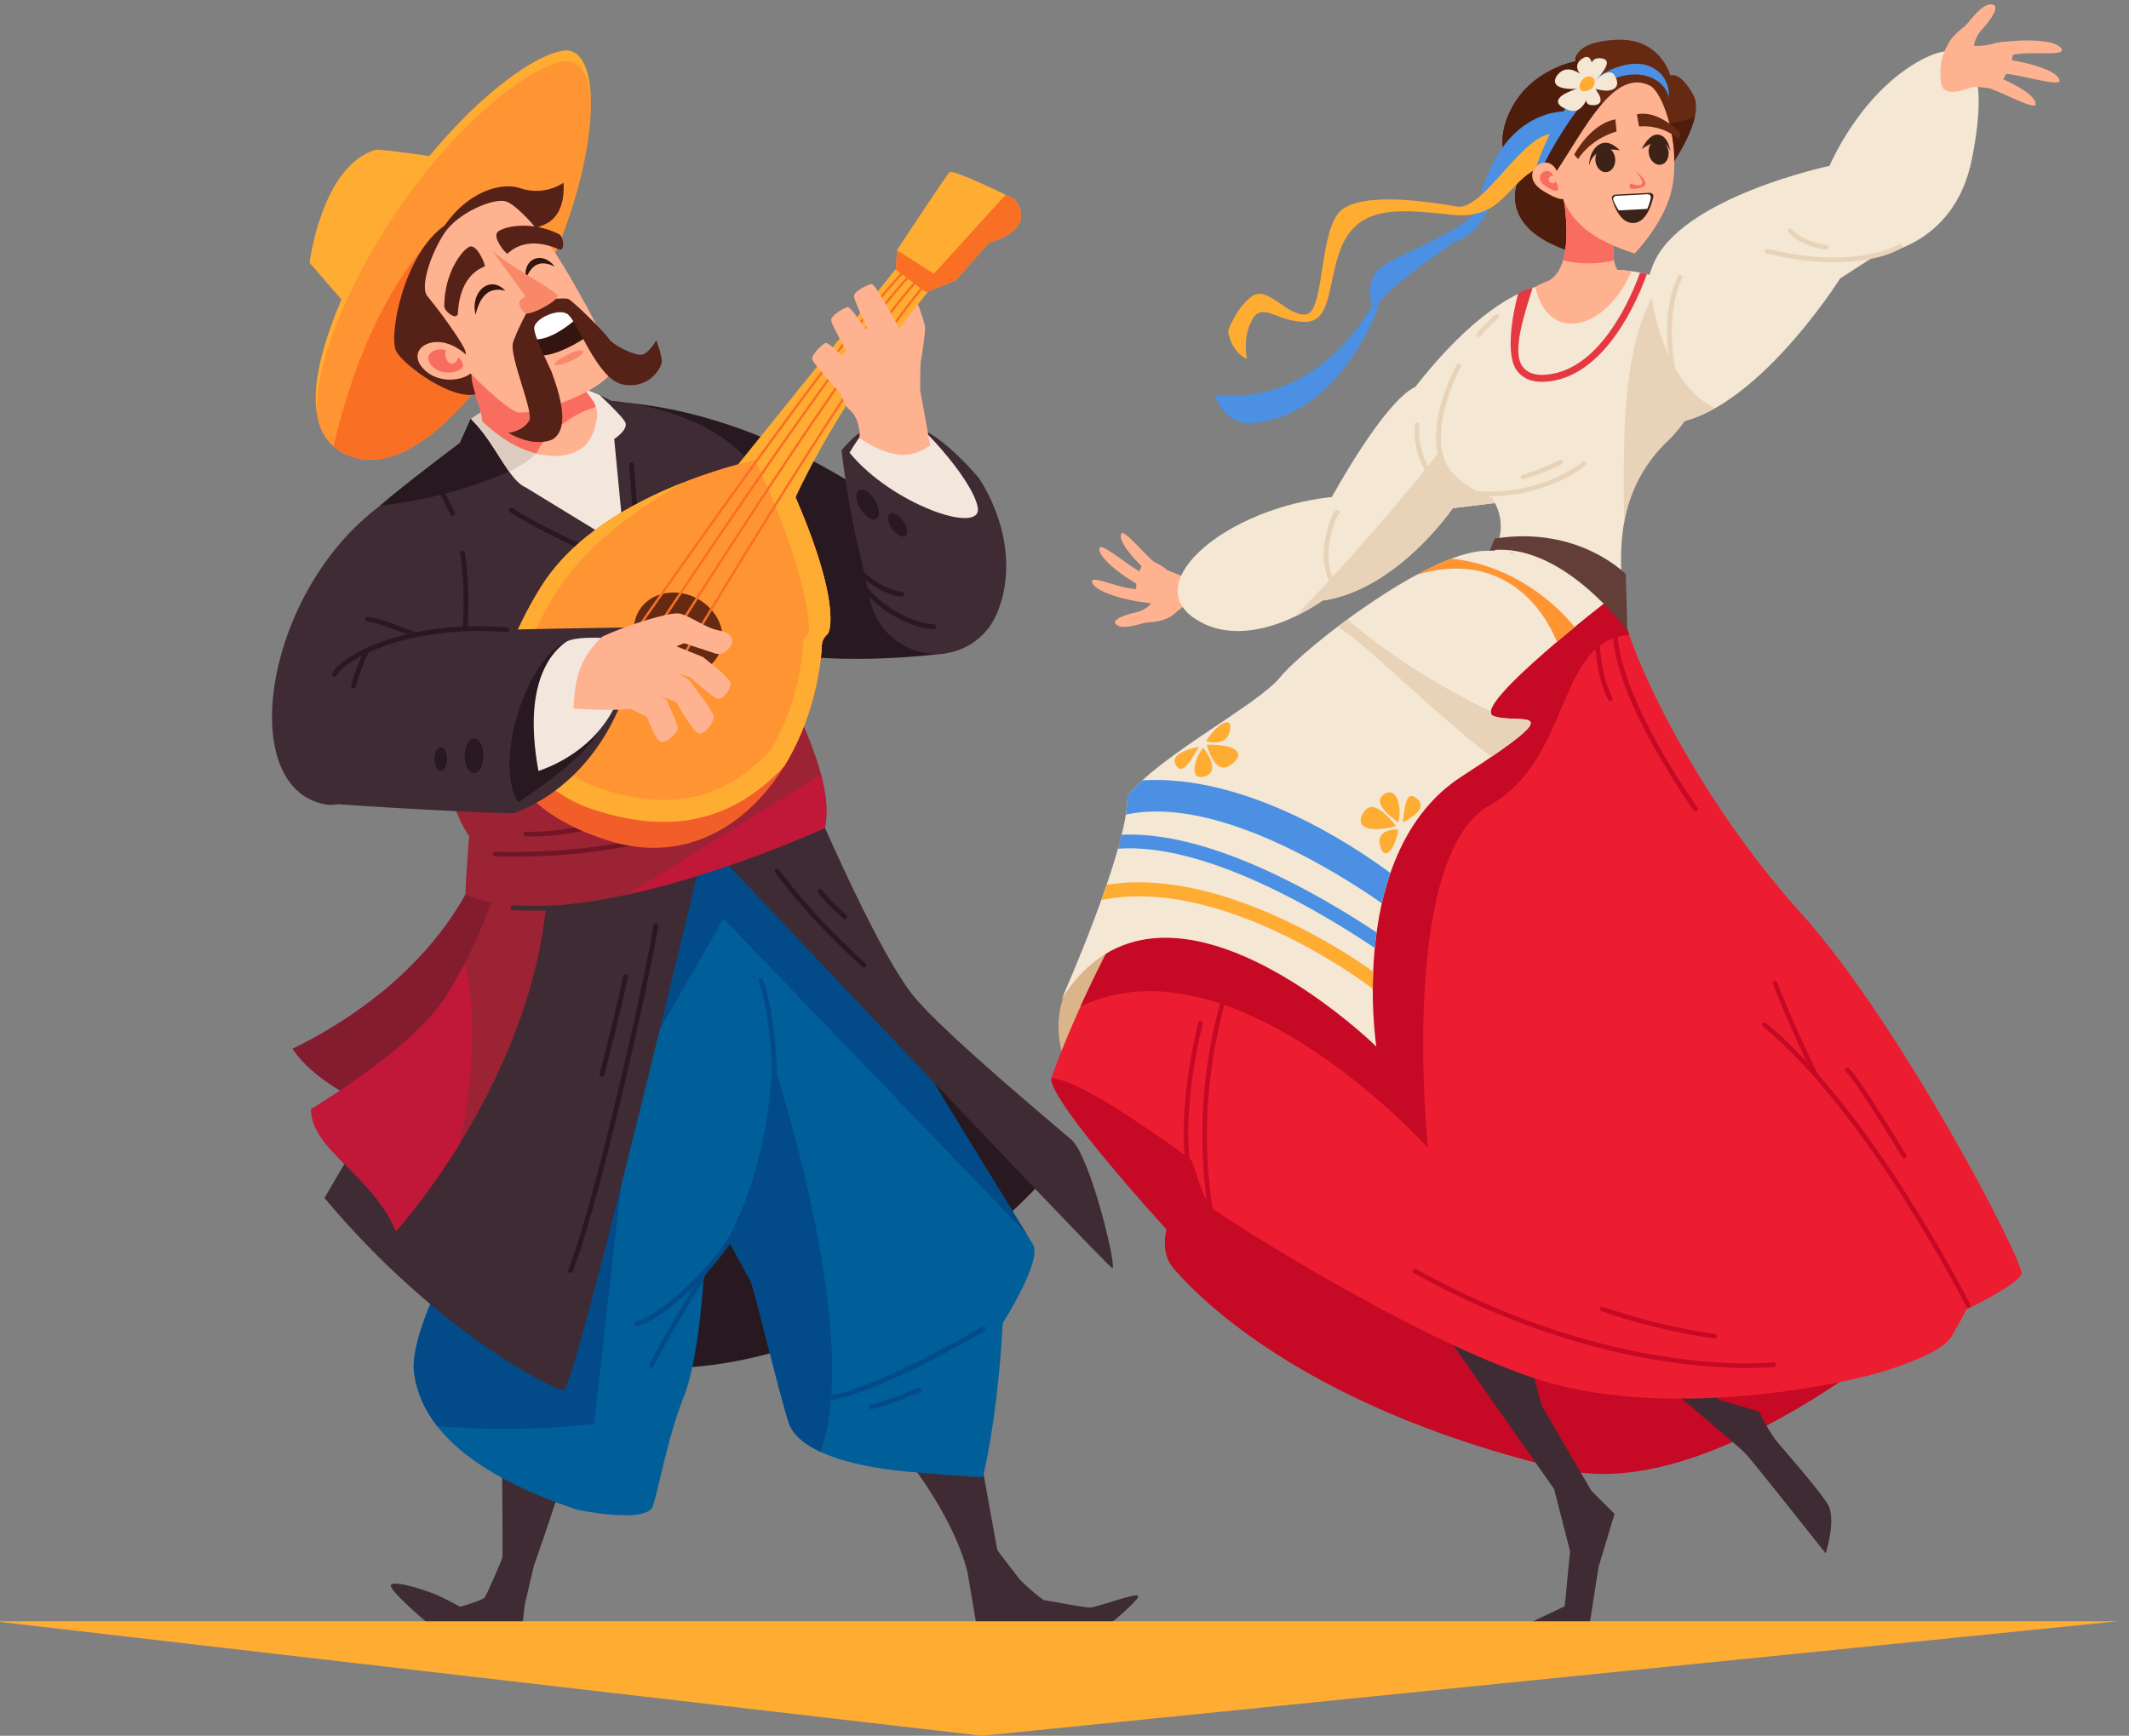 <?xml version="1.0" encoding="UTF-8" standalone="no"?>
<!-- Created with Inkscape (http://www.inkscape.org/) -->

<svg
   version="1.1"
   id="svg1"
   width="555.576"
   height="453.069"
   viewBox="0 0 555.576 453.069"
   xmlns="http://www.w3.org/2000/svg"
   xmlns:svg="http://www.w3.org/2000/svg">
  <rect x="0" y="0" width="555.576" height="453.069" fill="#808080" stroke="none"/>
  <defs
     id="defs1" />
  <g
     id="g1"
     transform="translate(-601.709,-735.438)">
    <g
       id="group-R5">
      <path
         id="path182"
         d="m 6338.97,2765.63 c -2.37,15.82 -25.3,75.12 -25.3,75.12 l -40.33,-29.26 -9.49,-85.4 59.31,-75.12 c 0,3.16 18.18,98.84 15.81,114.66"
         style="fill:#ffb290;fill-opacity:1;fill-rule:nonzero;stroke:none"
         transform="matrix(0.133,0,0,-0.133,0,1188.507)" />
      <path
         id="path183"
         d="m 5267.52,2734.16 -135.97,156.56 c 0,0 23.21,189.27 128.79,221.67 12,3.67 234.26,-31.47 234.26,-31.47 l -227.08,-346.76"
         style="fill:#ffac33;fill-opacity:1;fill-rule:nonzero;stroke:none"
         transform="matrix(0.133,0,0,-0.133,0,1188.507)" />
      <path
         id="path184"
         d="m 5559.4,2794.81 c 149.81,277.84 152.32,524.88 69.62,512.08 -82.72,-12.79 -265.85,-167.31 -389.9,-396.2 -30.39,-56.07 -173.33,-329.95 -38.64,-394.84 134.7,-64.88 293.06,156.83 358.92,278.96"
         style="fill:#ff9433;fill-opacity:1;fill-rule:nonzero;stroke:none"
         transform="matrix(0.133,0,0,-0.133,0,1188.507)" />
      <path
         id="path185"
         d="m 5541.91,2763.86 -86.24,246.12 c 0,0 -186.31,-89.49 -277.15,-479.73 6.32,-5.53 13.61,-10.37 21.96,-14.4 123.95,-59.71 267.92,123.26 341.43,248.01"
         style="fill:#f96f23;fill-opacity:1;fill-rule:nonzero;stroke:none"
         transform="matrix(0.133,0,0,-0.133,0,1188.507)" />
      <path
         id="path186"
         d="m 5757.01,2615.88 c 308.41,-30.84 544.79,-232.99 544.79,-232.99 l 77.11,-258.63 c 0,0 -247.92,-33.18 -380.76,16.65 -132.86,49.81 -241.14,474.97 -241.14,474.97"
         style="fill:#28181f;fill-opacity:1;fill-rule:nonzero;stroke:none"
         transform="matrix(0.133,0,0,-0.133,0,1188.507)" />
      <path
         id="path187"
         d="m 5450.13,1879.95 c -18.98,80.66 -204.02,502.94 -194.53,519.54 9.48,16.61 170.8,137.6 170.8,137.6 l 21.36,47.45 c 0,0 90.15,61.68 142.34,71.17 52.19,9.49 132.86,-35.58 132.86,-35.58 0,0 282.3,-18.99 313.14,-215.89 30.84,-196.91 23.73,-377.21 23.73,-377.21 l -609.7,-147.08"
         style="fill:#3f2b33;fill-opacity:1;fill-rule:nonzero;stroke:none"
         transform="matrix(0.133,0,0,-0.133,0,1188.507)" />
      <path
         id="path188"
         d="m 5163.07,1827.75 c -175.53,31.22 -123.36,405.68 97.27,578.86 220.63,173.19 163.69,-296.54 163.69,-296.54 0,0 -154.2,-301.29 -260.96,-282.32"
         style="fill:#3f2b33;fill-opacity:1;fill-rule:nonzero;stroke:none"
         transform="matrix(0.133,0,0,-0.133,0,1188.507)" />
      <path
         id="path189"
         d="m 5584.2,2512.48 -68.15,113.33 c -36.65,-19.62 -68.29,-41.27 -68.29,-41.27 l -21.36,-47.45 c 0,0 -114.47,-85.86 -156.22,-122.84 193.12,21.35 314.02,98.23 314.02,98.23"
         style="fill:#28181f;fill-opacity:1;fill-rule:nonzero;stroke:none"
         transform="matrix(0.133,0,0,-0.133,0,1188.507)" />
      <path
         id="path190"
         d="m 5772.77,2360.45 c -2.41,0 -4.45,1.86 -4.63,4.31 l -9.49,129.28 c -0.19,2.57 1.74,4.8 4.3,4.98 2.54,0.17 4.78,-1.73 4.97,-4.29 l 9.49,-129.29 c 0.18,-2.57 -1.74,-4.8 -4.3,-4.98 l -0.34,-0.01"
         style="fill:#28181f;fill-opacity:1;fill-rule:nonzero;stroke:none"
         transform="matrix(0.133,0,0,-0.133,0,1188.507)" />
      <path
         id="path191"
         d="m 5707.54,2309.44 -1.84,0.37 c -123.54,52.95 -180.52,91.39 -181.08,91.77 -2.12,1.45 -2.67,4.34 -1.23,6.46 1.44,2.12 4.33,2.66 6.46,1.23 0.55,-0.38 56.93,-38.37 179.51,-90.91 2.36,-1.02 3.45,-3.74 2.44,-6.1 -0.75,-1.76 -2.47,-2.82 -4.26,-2.82"
         style="fill:#28181f;fill-opacity:1;fill-rule:nonzero;stroke:none"
         transform="matrix(0.133,0,0,-0.133,0,1188.507)" />
      <path
         id="path192"
         d="m 5452.51,2579.8 c 43.61,-43.74 69.59,-115.46 102.8,-129.69 l 178.71,-109.13 14.24,6.33 -18.99,197.69 c 0,0 26.9,17.39 22.15,31.63 -2.63,7.89 -28.12,33.3 -50.32,54.37 -27.61,12.67 -75.77,31.11 -111,24.71 -50.27,-9.14 -135.72,-66.68 -141.95,-70.9 1.3,-1.68 2.71,-3.36 4.36,-5.01"
         style="fill:#f2e6dd;fill-opacity:1;fill-rule:nonzero;stroke:none"
         transform="matrix(0.133,0,0,-0.133,0,1188.507)" />
      <path
         id="path193"
         d="m 5614.71,2645.64 c -2.01,4.02 -4.37,7.76 -7,11.3 -6.09,0.12 -12.03,-0.22 -17.61,-1.23 -50.27,-9.14 -135.72,-66.68 -141.95,-70.9 1.3,-1.68 2.71,-3.36 4.36,-5.01 28.81,-28.91 49.94,-70.03 70.53,-98.71 2.24,1.03 4.47,2.08 6.69,3.21 73.21,36.69 111.25,108.93 84.98,161.34"
         style="fill:#ddcbbf;fill-opacity:1;fill-rule:nonzero;stroke:none"
         transform="matrix(0.133,0,0,-0.133,0,1188.507)" />
      <path
         id="path194"
         d="m 5624.8,493.699 c -11.15,-41.117 -53.08,-159.738 -53.08,-159.738 l -18.1,-77.492 -3.97,-34.797 h -178.71 l 4.35,17.387 c 0,0 95.37,23.73 100.62,33.222 5.26,9.489 32.89,72.75 33.93,77.5 1.05,4.739 -0.8,202.438 -0.8,202.438 l 115.76,-58.52"
         style="fill:#3f2b33;fill-opacity:1;fill-rule:nonzero;stroke:none"
         transform="matrix(0.133,0,0,-0.133,0,1188.507)" />
      <path
         id="path195"
         d="m 6662.46,251.723 c -14.24,0 -84.2,14.226 -88.95,14.226 -4.74,0 -47.38,37.961 -50.14,42.703 -2.77,4.75 -41.44,52.2 -42.62,56.95 -1.18,4.73 -36.6,202.437 -36.6,202.437 L 6307.3,539.563 c 99.57,-131.274 115.65,-221.422 115.65,-221.422 l 16.85,-99.629 h 260.96 c 0,0 56.08,45.859 56.88,55.347 0.81,9.493 -80.95,-22.136 -95.18,-22.136"
         style="fill:#3f2b33;fill-opacity:1;fill-rule:nonzero;stroke:none"
         transform="matrix(0.133,0,0,-0.133,0,1188.507)" />
      <path
         id="path196"
         d="M 6107.27,1614.25 5682.62,731.73 c 540.9,-90.16 926.41,402.11 926.41,402.11 l -501.76,480.41"
         style="fill:#28181f;fill-opacity:1;fill-rule:nonzero;stroke:none"
         transform="matrix(0.133,0,0,-0.133,0,1188.507)" />
      <path
         id="path197"
         d="m 6491.6,810.012 c -10.68,-195.711 -39.14,-302.473 -39.14,-302.473 0,0 -24.91,0 -145.91,10.672 -120.99,10.68 -217.07,42.711 -234.86,96.09 -17.8,53.379 -67.61,263.328 -74.73,277.558 -7.12,14.231 -200.16,364.781 -200.16,364.781 l 139.66,460.8 160.14,78.29 c 0,0 156.57,-323.83 195.72,-402.12 39.14,-78.29 241.16,-398.278 258.96,-430.297 17.79,-32.032 -59.68,-153.301 -59.68,-153.301"
         style="fill:#005f99;fill-opacity:1;fill-rule:nonzero;stroke:none"
         transform="matrix(0.133,0,0,-0.133,0,1188.507)" />
      <path
         id="path198"
         d="m 6134.12,557.172 c 79.42,215.16 -61.77,736.218 -215.22,1102.318 l -122.1,-402.85 c 0,0 193.04,-350.55 200.16,-364.781 7.12,-14.23 56.93,-224.179 74.73,-277.558 7.67,-23.02 29.93,-42.051 62.43,-57.129"
         style="fill:#034a89;fill-opacity:1;fill-rule:nonzero;stroke:none"
         transform="matrix(0.133,0,0,-0.133,0,1188.507)" />
      <path
         id="path199"
         d="m 5655.69,443.832 c -207.78,69.777 -304.56,161.609 -319.03,268.129 -14.48,106.519 172.6,400.349 172.6,400.349 l 108.31,506.88 c 180.5,94.69 259.11,162.59 382.94,82.83 0,0 138.27,-486.86 -95.77,-802.739 0,0 -8.48,-157.941 -39.35,-235.07 -30.87,-77.129 -48.2,-176.301 -60.01,-213.039 -11.83,-36.731 -149.69,-7.34 -149.69,-7.34"
         style="fill:#005f99;fill-opacity:1;fill-rule:nonzero;stroke:none"
         transform="matrix(0.133,0,0,-0.133,0,1188.507)" />
      <path
         id="path200"
         d="m 5674.27,1647.72 c 5.95,-202.91 20.21,-478.3 20.21,-478.3 l 249.1,434.14 594.28,-617.779 c -49.74,81.619 -211.01,338.769 -245.54,407.829 -39.15,78.29 -195.72,402.12 -195.72,402.12 l -140.06,-68.47 c -85.01,1.45 -181,-30.9 -282.27,-79.54"
         style="fill:#034a89;fill-opacity:1;fill-rule:nonzero;stroke:none"
         transform="matrix(0.133,0,0,-0.133,0,1188.507)" />
      <path
         id="path201"
         d="m 5689.75,611.949 92.55,814.521 -227.97,-103.24 -45.07,-210.92 c 0,0 -187.08,-293.83 -172.6,-400.349 4.93,-36.289 19.43,-70.859 44.6,-103.441 156.91,-15.801 308.49,3.429 308.49,3.429"
         style="fill:#034a89;fill-opacity:1;fill-rule:nonzero;stroke:none"
         transform="matrix(0.133,0,0,-0.133,0,1188.507)" />
      <path
         id="path202"
         d="m 5160.7,1055.55 c 217.07,-259.769 448.38,-377.198 469.73,-377.198 21.35,0 277.56,1078.228 277.56,1078.228 0,0 787.63,-835.068 798.31,-838.619 10.67,-3.57 -41.52,215.879 -79.48,251.459 -9.36,8.78 -256.59,213.34 -312.81,285.5 -88.75,113.95 -244.7,498.57 -244.7,498.57 l -577.66,-58.12 c 0,0 -29.66,-274.01 -65.25,-378.4 -9.26,-27.15 -265.7,-461.42 -265.7,-461.42"
         style="fill:#3f2b33;fill-opacity:1;fill-rule:nonzero;stroke:none"
         transform="matrix(0.133,0,0,-0.133,0,1188.507)" />
      <path
         id="path203"
         d="m 5545.03,1717.44 c 0,0 -12.06,-303.96 -313.16,-469.72 -4.63,-2.55 -94.89,40.33 -133.7,100.59 325.86,160.36 378.06,395.23 378.06,395.23 l 68.8,-26.1"
         style="fill:#841c30;fill-opacity:1;fill-rule:nonzero;stroke:none"
         transform="matrix(0.133,0,0,-0.133,0,1188.507)" />
      <path
         id="path204"
         d="m 5437.27,1651.08 c 213.9,-94.71 705.57,130.44 705.57,130.44 14.98,77.8 -29.89,176.87 -75.89,276.35 0,0 -649.24,-132.85 -653.98,-142.34 -26.89,-64.85 31.63,-150.25 31.63,-150.25 0,0 -6.33,-77.5 -7.33,-114.2"
         style="fill:#9b2334;fill-opacity:1;fill-rule:nonzero;stroke:none"
         transform="matrix(0.133,0,0,-0.133,0,1188.507)" />
      <path
         id="path205"
         d="m 5532.32,1725.31 c -12.18,0 -24.57,0.18 -37.25,0.53 -2.56,0.08 -4.58,2.22 -4.51,4.79 0.07,2.55 2.25,4.64 4.78,4.51 247.37,-7.01 399.79,58.26 401.31,58.91 2.34,1.03 5.08,-0.04 6.11,-2.39 1.03,-2.35 -0.04,-5.09 -2.39,-6.11 -1.45,-0.64 -140.45,-60.24 -368.05,-60.24"
         style="fill:#721526;fill-opacity:1;fill-rule:nonzero;stroke:none"
         transform="matrix(0.133,0,0,-0.133,0,1188.507)" />
      <path
         id="path206"
         d="m 5567.05,1764.81 c -3.84,0 -7.66,0.05 -11.5,0.18 -2.56,0.08 -4.58,2.22 -4.49,4.79 0.08,2.56 2.03,4.61 4.79,4.5 111.55,-3.49 228.14,46.55 229.3,47.06 2.37,1.02 5.09,-0.05 6.12,-2.41 1.02,-2.36 -0.06,-5.09 -2.42,-6.11 -1.14,-0.5 -111.84,-48.01 -221.8,-48.01"
         style="fill:#721526;fill-opacity:1;fill-rule:nonzero;stroke:none"
         transform="matrix(0.133,0,0,-0.133,0,1188.507)" />
      <path
         id="path207"
         d="m 6142.84,1781.52 c 6.17,32.06 2.17,67.74 -7.88,105.56 l -379.63,-236.16 c 195.97,42.9 387.51,130.6 387.51,130.6"
         style="fill:#c11738;fill-opacity:1;fill-rule:nonzero;stroke:none"
         transform="matrix(0.133,0,0,-0.133,0,1188.507)" />
      <path
         id="path208"
         d="m 5599.59,1681.21 c -14.61,-379.82 -298.44,-690.788 -298.44,-690.788 -47.93,111.398 -167.28,160.678 -166.54,239.498 0,0 162.53,96.14 241.98,190.98 73.54,87.77 132.63,272.97 132.63,272.97 l 90.37,-12.66"
         style="fill:#9b2334;fill-opacity:1;fill-rule:nonzero;stroke:none"
         transform="matrix(0.133,0,0,-0.133,0,1188.507)" />
      <path
         id="path209"
         d="m 5483.63,221.672 h -121.1 c 0,0 -64.24,54.379 -71.01,70.437 -6.77,16.063 53.28,-1.238 84.34,-13.589 31.05,-12.368 107.77,-56.848 107.77,-56.848"
         style="fill:#3f2b33;fill-opacity:1;fill-rule:nonzero;stroke:none"
         transform="matrix(0.133,0,0,-0.133,0,1188.507)" />
      <path
         id="path210"
         d="m 5720.68,1755.99 c -241.04,73.87 -284.41,255.34 -136.47,496.53 124.29,202.67 462.91,260.13 462.91,260.13 125.46,-257.81 109.79,-342.56 100.22,-350.98 -8.65,-7.61 -11.4,-16.86 -10.84,-27.64 -19.6,-237.93 -190.66,-447.05 -415.82,-378.04"
         style="fill:#f25e2a;fill-opacity:1;fill-rule:nonzero;stroke:none"
         transform="matrix(0.133,0,0,-0.133,0,1188.507)" />
      <path
         id="path211"
         d="m 6060.7,2374.7 c 103.3,254.59 314.19,495.24 314.19,495.24 l -73.17,33.46 -374.86,-464.65 133.84,-64.05"
         style="fill:#ffac33;fill-opacity:1;fill-rule:nonzero;stroke:none"
         transform="matrix(0.133,0,0,-0.133,0,1188.507)" />
      <path
         id="path212"
         d="m 5584.21,2252.52 c -55.6,-90.64 -84.17,-172.85 -85.39,-244.08 35.94,-94.83 105.35,-164.63 195.03,-192.38 113.09,-35.01 247.36,-44.06 369.37,87.5 40.48,65.88 66.35,146.37 73.28,230.47 -0.56,10.78 2.19,20.03 10.84,27.64 9.57,8.42 25.24,93.17 -100.22,350.98 0,0 -338.62,-57.46 -462.91,-260.13"
         style="fill:#ff9433;fill-opacity:1;fill-rule:nonzero;stroke:none"
         transform="matrix(0.133,0,0,-0.133,0,1188.507)" />
      <path
         id="path213"
         d="m 5769.59,2156.54 c 9.12,-44.42 54.75,-77.52 101.93,-73.92 47.18,3.59 78.04,42.52 68.92,86.93 -9.12,44.42 -54.76,77.52 -101.94,73.93 -47.18,-3.6 -78.03,-42.51 -68.91,-86.94"
         style="fill:#662a12;fill-opacity:1;fill-rule:nonzero;stroke:none"
         transform="matrix(0.133,0,0,-0.133,0,1188.507)" />
      <path
         id="path214"
         d="m 6047.12,2512.65 c 0,0 -15.66,-2.67 -41.42,-8.83 101.89,-215.09 111.46,-335.97 103.27,-343.17 -7.62,-6.69 -10.04,-14.84 -9.55,-24.33 -6.09,-74.05 -28.88,-144.92 -64.52,-202.94 -107.43,-115.84 -225.66,-107.87 -325.24,-77.05 -78.96,24.44 -140.08,85.91 -171.72,169.39 1.07,62.73 26.23,135.11 75.18,214.92 59.05,96.29 166,170.82 251.97,219.04 -100.84,-39.59 -218.15,-104.87 -280.88,-207.16 -55.6,-90.64 -84.17,-172.85 -85.39,-244.08 35.94,-94.83 105.35,-164.63 195.03,-192.38 113.09,-35.01 247.36,-44.06 369.37,87.5 40.48,65.88 66.35,146.37 73.28,230.47 -0.56,10.78 2.19,20.03 10.84,27.64 9.57,8.42 25.24,93.17 -100.22,350.98"
         style="fill:#ffac33;fill-opacity:1;fill-rule:nonzero;stroke:none"
         transform="matrix(0.133,0,0,-0.133,0,1188.507)" />
      <path
         id="path215"
         d="m 5737.52,2115.08 -3.82,2.64 c 4.7,6.83 472.74,684.56 582.43,777 l 2.99,-3.55 c -109.21,-92.05 -576.89,-769.27 -581.6,-776.09"
         style="fill:#f96f23;fill-opacity:1;fill-rule:nonzero;stroke:none"
         transform="matrix(0.133,0,0,-0.133,0,1188.507)" />
      <path
         id="path216"
         d="m 5769.18,2102.46 -3.88,2.55 c 4.52,6.9 453.78,690.93 563.48,783.39 l 2.99,-3.56 c -109.19,-92.03 -558.07,-775.48 -562.59,-782.38"
         style="fill:#f96f23;fill-opacity:1;fill-rule:nonzero;stroke:none"
         transform="matrix(0.133,0,0,-0.133,0,1188.507)" />
      <path
         id="path217"
         d="m 5796.09,2077.21 -3.94,2.46 c 4.42,7.07 442.72,708.34 552.45,800.82 l 2.98,-3.56 c -109.16,-92.01 -547.08,-792.66 -551.49,-799.72"
         style="fill:#f96f23;fill-opacity:1;fill-rule:nonzero;stroke:none"
         transform="matrix(0.133,0,0,-0.133,0,1188.507)" />
      <path
         id="path218"
         d="m 5830.91,2058.27 -3.99,2.37 c 4.29,7.26 430.07,727.35 539.81,819.85 l 3,-3.56 c -109.15,-91.99 -534.53,-811.4 -538.82,-818.66"
         style="fill:#f96f23;fill-opacity:1;fill-rule:nonzero;stroke:none"
         transform="matrix(0.133,0,0,-0.133,0,1188.507)" />
      <path
         id="path219"
         d="m 5326.76,2164.63 c 202.89,8.01 422.29,10.27 422.29,10.27 47.08,8.9 10.28,-275.18 -214.31,-363.75 -9.35,-3.7 -328.96,14.23 -366.92,18.98 -37.96,4.74 -21.35,327.38 158.94,334.5"
         style="fill:#3f2b33;fill-opacity:1;fill-rule:nonzero;stroke:none"
         transform="matrix(0.133,0,0,-0.133,0,1188.507)" />
      <path
         id="path220"
         d="m 5540.49,1832.17 c -52.18,86.99 27.47,309.53 109.71,319.01 50.34,5.81 100.14,-82.21 48.86,-178.81 -32.48,-61.19 -158.57,-140.2 -158.57,-140.2"
         style="fill:#28181f;fill-opacity:1;fill-rule:nonzero;stroke:none"
         transform="matrix(0.133,0,0,-0.133,0,1188.507)" />
      <path
         id="path221"
         d="m 5580.61,1893.39 c -33.21,180.3 31.63,237.24 53.77,253.06 22.15,15.81 120.21,4.73 120.21,4.73 9.46,-134.08 -72.2,-222.39 -173.98,-257.79"
         style="fill:#f2e6dd;fill-opacity:1;fill-rule:nonzero;stroke:none"
         transform="matrix(0.133,0,0,-0.133,0,1188.507)" />
      <path
         id="path222"
         d="m 5825.11,2148.76 78.14,-31.58 c 0,0 53.77,-41.29 54.57,-51.4 0.8,-10.11 -13.02,-29.94 -23.13,-30.74 -10.09,-0.8 -56.73,42.84 -56.73,42.84 l -73.33,16.74 20.48,54.14"
         style="fill:#ffb290;fill-opacity:1;fill-rule:nonzero;stroke:none"
         transform="matrix(0.133,0,0,-0.133,0,1188.507)" />
      <path
         id="path223"
         d="m 5783.18,2063.37 47.72,-28.88 c 0,0 23.3,-47.13 22.68,-57.7 -0.62,-10.58 -22.16,-28.89 -32.68,-26.19 -10.51,2.68 -27.54,49.24 -27.54,49.24 l -27.95,13.25 c -17.4,8.25 -25.8,29.98 -17.16,44.38 6.79,11.31 21.8,13.84 34.93,5.9"
         style="fill:#ffb290;fill-opacity:1;fill-rule:nonzero;stroke:none"
         transform="matrix(0.133,0,0,-0.133,0,1188.507)" />
      <path
         id="path224"
         d="m 5811.52,2105.32 c 25.38,-11.85 47.05,-21.95 64.33,-33.11 0,0 47.42,-59.48 48.37,-71.93 0.93,-12.44 -17.91,-35.64 -28.82,-33.34 -10.92,2.31 -44.18,61.09 -44.18,61.09 l -57.04,23.86 17.34,53.43"
         style="fill:#ffb290;fill-opacity:1;fill-rule:nonzero;stroke:none"
         transform="matrix(0.133,0,0,-0.133,0,1188.507)" />
      <path
         id="path225"
         d="m 5706.34,2157.51 c 52.2,23.73 130.48,47.45 149.47,45.08 18.97,-2.37 52.18,-28.47 78.28,-33.21 26.1,-4.75 30.71,-17.63 23.73,-30.05 -14.24,-25.31 -35.59,-13.45 -35.59,-13.45 l -55.36,18.19 c 0,0 -23.11,-6.52 -31.63,-18.98 -3.41,-4.99 10.21,-12.53 6.05,-18.54 -23.41,-33.82 -55.9,-79.32 -66.15,-86.64 -16.6,-11.85 -125.81,-3.91 -125.81,-3.91 2.58,47.24 6.94,95.38 57.01,141.51"
         style="fill:#ffb290;fill-opacity:1;fill-rule:nonzero;stroke:none"
         transform="matrix(0.133,0,0,-0.133,0,1188.507)" />
      <path
         id="path226"
         d="m 6282.17,2877 1.84,38.65 c 0,0 95.71,145.41 103.08,152.78 7.35,7.36 128.83,-53.38 128.83,-53.38 44.17,-62.58 -51.54,-84.67 -51.54,-84.67 l -64.41,-73.62 -58.9,-23.93 -58.9,44.17"
         style="fill:#ffac33;fill-opacity:1;fill-rule:nonzero;stroke:none"
         transform="matrix(0.133,0,0,-0.133,0,1188.507)" />
      <path
         id="path227"
         d="m 6213.24,2312.51 c -23.72,85.4 -37.96,210.34 -37.96,210.34 62.11,74.43 140.15,95.36 268.87,-53.77 0,0 88.57,-123.36 39.54,-257.79 -12.26,-33.61 -32.81,-55.75 -56.76,-70.06 -77.4,-46.25 -177.48,0.37 -196.17,88.58 l -17.52,82.7"
         style="fill:#3f2b33;fill-opacity:1;fill-rule:nonzero;stroke:none"
         transform="matrix(0.133,0,0,-0.133,0,1188.507)" />
      <path
         id="path228"
         d="m 6191.1,2518.12 c 82.24,-101.23 260.96,-162.9 251.46,-107.55 -9.48,55.35 -123.35,180.29 -159.73,192.95 -36.38,12.65 -91.73,-85.4 -91.73,-85.4"
         style="fill:#f2e6dd;fill-opacity:1;fill-rule:nonzero;stroke:none"
         transform="matrix(0.133,0,0,-0.133,0,1188.507)" />
      <path
         id="path229"
         d="m 6210.57,2546.64 c 0,0 4.25,37.9 -22.63,58.46 -5.19,3.96 -30.05,61.68 -31.64,72.75 -1.58,11.08 94.11,115.45 100.43,115.45 6.33,0 40.34,-56.93 40.34,-56.93 l 33.21,-22.14 -0.79,-72.76 19.76,-109.13 c -30.68,-20.87 -66.56,-33.18 -138.68,14.3"
         style="fill:#ffb290;fill-opacity:1;fill-rule:nonzero;stroke:none"
         transform="matrix(0.133,0,0,-0.133,0,1188.507)" />
      <path
         id="path230"
         d="m 5470.3,2579.8 c -6.33,64.84 -61.69,120.39 -61.69,120.39 l 153.02,145.31 c 0,0 81.29,-168.83 124.17,-223 22.54,-28.47 -0.8,-77.11 -22.16,-91.34 -89.16,-59.44 -193.34,48.64 -193.34,48.64"
         style="fill:#f96d61;fill-opacity:1;fill-rule:nonzero;stroke:none"
         transform="matrix(0.133,0,0,-0.133,0,1188.507)" />
      <path
         id="path231"
         d="m 5693.23,2607.71 c -14.65,-4 -29.38,-10.18 -43.49,-18.85 -31.04,-19.07 -62.04,-44.31 -72.63,-72.28 31.37,-8.55 63.32,-6.63 88.9,10.43 17.98,11.98 34.99,52.51 27.22,80.7"
         style="fill:#ffb290;fill-opacity:1;fill-rule:nonzero;stroke:none"
         transform="matrix(0.133,0,0,-0.133,0,1188.507)" />
      <path
         id="path232"
         d="m 5457.25,2632.77 c -47.45,-11.06 -137.6,54.57 -155,83.04 -17.39,28.47 13.81,192.73 94.47,248.09 26.85,18.42 92.16,-257.58 92.16,-257.58 -40.32,-1.01 -48.15,-27.66 -31.63,-73.55"
         style="fill:#562117;fill-opacity:1;fill-rule:nonzero;stroke:none"
         transform="matrix(0.133,0,0,-0.133,0,1188.507)" />
      <path
         id="path233"
         d="m 5366.92,2900.57 c 34.18,111.78 127.5,153.3 177.31,136.7 49.83,-16.62 85.41,10.67 85.41,10.67 0,0 7.11,-58.13 -32.03,-79.47 -39.15,-21.36 -230.69,-67.9 -230.69,-67.9"
         style="fill:#562117;fill-opacity:1;fill-rule:nonzero;stroke:none"
         transform="matrix(0.133,0,0,-0.133,0,1188.507)" />
      <path
         id="path234"
         d="m 5362.35,2825.73 c 41.17,-50.32 71.17,-97.27 74.34,-106.76 3.16,-9.49 3.16,-37.95 9.49,-44.28 6.33,-6.33 60.89,-61.68 89.35,-75.92 28.47,-14.23 206.4,50.62 192.17,96.47 -14.24,45.87 -86.99,173.98 -112.29,211.94 -25.31,37.96 -75.92,98.05 -99.64,104.38 -23.72,6.33 -93.31,-22.14 -120.21,-63.26 -26.88,-41.12 -47.44,-105.17 -33.21,-122.57"
         style="fill:#ffb290;fill-opacity:1;fill-rule:nonzero;stroke:none"
         transform="matrix(0.133,0,0,-0.133,0,1188.507)" />
      <path
         id="path235"
         d="m 5568.75,2709.48 c 44.28,-9.49 109.13,37.96 109.13,37.96 l -39.54,55.35 -57.73,-11.06 -20.56,-21.36 8.7,-60.89"
         style="fill:#33140f;fill-opacity:1;fill-rule:nonzero;stroke:none"
         transform="matrix(0.133,0,0,-0.133,0,1188.507)" />
      <path
         id="path236"
         d="m 5635.21,2799.41 -51.8,-9.94 -18.44,-19.15 6.46,-29.94 c 30.18,-1.87 65.37,25.07 79.46,37.08 l -15.68,21.95"
         style="fill:#ffffff;fill-opacity:1;fill-rule:nonzero;stroke:none"
         transform="matrix(0.133,0,0,-0.133,0,1188.507)" />
      <path
         id="path237"
         d="m 5423.03,2722.23 c -50.26,32.73 -103.39,-1.89 -68.41,-39.24 34.98,-37.36 98.82,-18.86 98.77,1.33 -0.04,20.17 -30.36,37.91 -30.36,37.91"
         style="fill:#ffb290;fill-opacity:1;fill-rule:nonzero;stroke:none"
         transform="matrix(0.133,0,0,-0.133,0,1188.507)" />
      <path
         id="path238"
         d="m 5521.3,2557.26 c 51.01,-29.66 84.76,-15.1 88.97,-11.87 15.42,11.87 30.84,37.96 -3.56,130.48 -3.41,9.17 -35.59,71.17 -34.4,87.78 1.18,16.6 43.89,37.96 64.05,27.29 20.17,-10.69 58.12,-128.12 109.12,-138.79 51.02,-10.68 77.11,32.03 77.11,45.08 0,13.04 -10.67,41.51 -10.67,41.51 0,0 -15.42,-27.28 -29.66,-28.47 -14.24,-1.19 -55.75,18.98 -64.05,32.04 -8.3,13.04 -68.8,72.35 -78.29,77.09 -9.49,4.74 -59.31,-3.56 -67.61,-5.93 -8.31,-2.38 -39.32,-67.93 -41.97,-80.71 -5.94,-28.46 41.35,-135.66 32.25,-151.36 -13.04,-22.54 -41.29,-24.14 -41.29,-24.14"
         style="fill:#562117;fill-opacity:1;fill-rule:nonzero;stroke:none"
         transform="matrix(0.133,0,0,-0.133,0,1188.507)" />
      <path
         id="path239"
         d="m 5301.15,990.422 c 0,0 59.5,65.218 125.42,172.348 28.79,137.45 31.16,263.11 9.79,353.23 -17.94,-35.33 -38.23,-69.4 -59.77,-95.1 -79.45,-94.84 -241.98,-190.98 -241.98,-190.98 -0.74,-78.82 118.62,-128.1 166.54,-239.498"
         style="fill:#c11738;fill-opacity:1;fill-rule:nonzero;stroke:none"
         transform="matrix(0.133,0,0,-0.133,0,1188.507)" />
      <path
         id="path240"
         d="m 6036.1,1185.73 -1.79,0.36 c -2.36,0.99 -3.48,3.72 -2.5,6.08 11.79,28.28 12.89,197.16 -19.07,288.47 -0.85,2.43 0.43,5.08 2.85,5.92 2.43,0.84 5.08,-0.43 5.92,-2.84 33.26,-95.05 31.38,-265.15 18.88,-295.13 -0.75,-1.78 -2.47,-2.86 -4.29,-2.86"
         style="fill:#034a89;fill-opacity:1;fill-rule:nonzero;stroke:none"
         transform="matrix(0.133,0,0,-0.133,0,1188.507)" />
      <path
         id="path241"
         d="m 6118.35,653.539 c -2.54,0 -4.61,2.043 -4.65,4.582 -0.04,2.551 2.01,4.668 4.58,4.711 101.93,1.539 330.66,138.699 332.97,140.09 2.18,1.328 5.05,0.617 6.37,-1.582 1.32,-2.199 0.62,-5.051 -1.58,-6.379 -9.47,-5.711 -233.19,-139.84 -337.63,-141.422 h -0.06"
         style="fill:#034a89;fill-opacity:1;fill-rule:nonzero;stroke:none"
         transform="matrix(0.133,0,0,-0.133,0,1188.507)" />
      <path
         id="path242"
         d="m 6233.8,640.879 c -2.14,0 -4.07,1.48 -4.54,3.66 -0.54,2.512 1.05,4.981 3.55,5.531 35.51,7.711 91.85,32.66 92.41,32.922 2.35,1.047 5.1,-0.019 6.13,-2.363 1.05,-2.348 -0.01,-5.09 -2.35,-6.137 -2.34,-1.031 -57.79,-25.582 -94.21,-33.504 l -0.99,-0.109"
         style="fill:#034a89;fill-opacity:1;fill-rule:nonzero;stroke:none"
         transform="matrix(0.133,0,0,-0.133,0,1188.507)" />
      <path
         id="path243"
         d="m 5773.59,803.652 c -1.99,0 -3.84,1.297 -4.44,3.309 -0.75,2.461 0.65,5.051 3.1,5.789 59.65,17.992 179.39,135.801 212.06,221.91 0.91,2.4 3.61,3.61 5.99,2.69 2.4,-0.9 3.61,-3.59 2.69,-5.98 -31.72,-83.651 -149.93,-206.972 -218.05,-227.511 l -1.35,-0.207"
         style="fill:#034a89;fill-opacity:1;fill-rule:nonzero;stroke:none"
         transform="matrix(0.133,0,0,-0.133,0,1188.507)" />
      <path
         id="path244"
         d="m 5802.03,721.539 -2.02,0.473 c -2.32,1.117 -3.28,3.898 -2.16,6.199 25.12,51.82 99.13,171.598 99.87,172.82 1.35,2.18 4.21,2.848 6.39,1.5 2.19,-1.351 2.86,-4.211 1.51,-6.402 -0.74,-1.188 -74.5,-120.578 -99.41,-171.969 -0.8,-1.648 -2.45,-2.621 -4.18,-2.621"
         style="fill:#034a89;fill-opacity:1;fill-rule:nonzero;stroke:none"
         transform="matrix(0.133,0,0,-0.133,0,1188.507)" />
      <path
         id="path245"
         d="m 5643.47,908.559 -1.72,0.339 c -2.38,0.942 -3.54,3.653 -2.59,6.032 56.95,142.94 164.46,637.53 166.93,675.89 0.17,2.56 2.39,4.49 4.94,4.34 2.56,-0.17 4.5,-2.38 4.34,-4.94 -2.49,-38.54 -110.42,-535.26 -167.58,-678.728 -0.72,-1.82 -2.47,-2.933 -4.32,-2.933"
         style="fill:#28181f;fill-opacity:1;fill-rule:nonzero;stroke:none"
         transform="matrix(0.133,0,0,-0.133,0,1188.507)" />
      <path
         id="path246"
         d="m 5705.16,1292.88 -1.16,0.16 c -2.49,0.64 -3.98,3.17 -3.34,5.65 0.37,1.43 36.85,142.77 46.2,191.88 0.48,2.52 2.91,4.15 5.43,3.69 2.52,-0.48 4.17,-2.91 3.69,-5.43 -9.4,-49.4 -45.95,-191.04 -46.33,-192.46 -0.53,-2.09 -2.42,-3.49 -4.49,-3.49"
         style="fill:#28181f;fill-opacity:1;fill-rule:nonzero;stroke:none"
         transform="matrix(0.133,0,0,-0.133,0,1188.507)" />
      <path
         id="path247"
         d="m 5573.15,1619.46 c -14.82,0 -29.56,0.23 -42.57,0.81 -2.57,0.12 -4.55,2.3 -4.43,4.86 0.12,2.57 2.29,4.52 4.85,4.43 51.37,-2.33 130.46,1.15 131.25,1.18 2.59,0.09 4.74,-1.86 4.85,-4.43 0.11,-2.56 -1.87,-4.73 -4.44,-4.84 -0.59,-0.03 -45.33,-2.01 -89.51,-2.01"
         style="fill:#3f2b33;fill-opacity:1;fill-rule:nonzero;stroke:none"
         transform="matrix(0.133,0,0,-0.133,0,1188.507)" />
      <path
         id="path248"
         d="m 5180.47,2078.54 -2.22,0.56 c -2.26,1.23 -3.09,4.05 -1.86,6.3 20.48,37.55 145.84,104.73 342.87,89.9 2.56,-0.19 4.48,-2.43 4.29,-4.98 -0.19,-2.56 -2.38,-4.45 -4.98,-4.28 -196.78,14.79 -317.02,-53.93 -334.02,-85.08 -0.84,-1.56 -2.43,-2.42 -4.08,-2.42"
         style="fill:#28181f;fill-opacity:1;fill-rule:nonzero;stroke:none"
         transform="matrix(0.133,0,0,-0.133,0,1188.507)" />
      <path
         id="path249"
         d="m 5336.65,2156.82 -1.75,0.35 c -0.69,0.28 -69.16,28.2 -90.31,29.72 -2.56,0.18 -4.49,2.4 -4.3,4.96 0.18,2.55 2.4,4.44 4.96,4.3 22.63,-1.61 90.29,-29.21 93.15,-30.38 2.39,-0.97 3.52,-3.69 2.55,-6.06 -0.73,-1.8 -2.47,-2.89 -4.3,-2.89"
         style="fill:#28181f;fill-opacity:1;fill-rule:nonzero;stroke:none"
         transform="matrix(0.133,0,0,-0.133,0,1188.507)" />
      <path
         id="path250"
         d="m 5436.7,2170.26 -0.41,0.02 c -2.56,0.23 -4.45,2.47 -4.23,5.03 0.07,0.75 6.37,75.76 -5.22,144.97 -0.42,2.53 1.29,4.94 3.82,5.36 2.54,0.41 4.92,-1.29 5.35,-3.82 11.79,-70.4 5.37,-146.55 5.3,-147.31 -0.2,-2.42 -2.23,-4.25 -4.61,-4.25"
         style="fill:#28181f;fill-opacity:1;fill-rule:nonzero;stroke:none"
         transform="matrix(0.133,0,0,-0.133,0,1188.507)" />
      <path
         id="path251"
         d="m 5412.17,2393.66 c -1.74,0 -3.42,1 -4.21,2.69 -8.77,18.85 -33.93,69.54 -44.84,77.71 -2.05,1.55 -2.47,4.46 -0.93,6.51 1.55,2.05 4.46,2.47 6.51,0.92 14.74,-11.05 44.35,-74.07 47.68,-81.23 1.09,-2.32 0.08,-5.08 -2.24,-6.17 l -1.97,-0.43"
         style="fill:#28181f;fill-opacity:1;fill-rule:nonzero;stroke:none"
         transform="matrix(0.133,0,0,-0.133,0,1188.507)" />
      <path
         id="path252"
         d="m 6497.15,3024.26 -140.78,-155.04 -72.36,46.41 -1.84,-38.63 58.9,-44.17 58.9,23.93 64.41,73.62 c 0,0 95.71,22.09 51.54,84.67 0,0 -7.46,3.73 -18.77,9.21"
         style="fill:#f96f23;fill-opacity:1;fill-rule:nonzero;stroke:none"
         transform="matrix(0.133,0,0,-0.133,0,1188.507)" />
      <path
         id="path253"
         d="m 6295.88,2748.23 c 0,0 -53.38,102.01 -61.68,100.82 -8.31,-1.18 -34.41,-14.23 -34.41,-23.72 0,-9.49 36.78,-86.59 36.78,-86.59 l 59.31,9.49"
         style="fill:#ffb290;fill-opacity:1;fill-rule:nonzero;stroke:none"
         transform="matrix(0.133,0,0,-0.133,0,1188.507)" />
      <path
         id="path254"
         d="m 6256.39,2707.99 c 0,0 -60.71,97.82 -68.9,96.02 -8.2,-1.78 -33.27,-16.71 -32.57,-26.18 0.69,-9.46 43.03,-83.65 43.03,-83.65 l 58.44,13.81"
         style="fill:#ffb290;fill-opacity:1;fill-rule:nonzero;stroke:none"
         transform="matrix(0.133,0,0,-0.133,0,1188.507)" />
      <path
         id="path255"
         d="m 6232.44,2655.21 c 0,0 -80.96,81.85 -88.56,78.29 -7.58,-3.58 -28.7,-23.7 -25.91,-32.78 2.78,-9.07 60.55,-71.99 60.55,-71.99 l 53.92,26.48"
         style="fill:#ffb290;fill-opacity:1;fill-rule:nonzero;stroke:none"
         transform="matrix(0.133,0,0,-0.133,0,1188.507)" />
      <path
         id="path256"
         d="m 6356.37,2171.85 h -0.07 c -3.77,0.04 -93.42,2.47 -165.13,111.22 -1.41,2.14 -0.82,5.02 1.33,6.43 2.14,1.41 5.02,0.82 6.43,-1.33 68.84,-104.4 156.63,-107.02 157.51,-107.03 2.56,-0.05 4.61,-2.16 4.57,-4.71 -0.04,-2.55 -2.11,-4.58 -4.64,-4.58"
         style="fill:#28181f;fill-opacity:1;fill-rule:nonzero;stroke:none"
         transform="matrix(0.133,0,0,-0.133,0,1188.507)" />
      <path
         id="path257"
         d="m 6293.5,2235.9 c -1.73,0 -42.89,0.59 -92.32,52.45 -1.77,1.86 -1.7,4.79 0.15,6.56 1.86,1.77 4.81,1.7 6.58,-0.15 46.43,-48.7 85.23,-49.56 85.61,-49.56 2.56,-0.03 4.63,-2.11 4.62,-4.67 -0.01,-2.56 -2.08,-4.63 -4.64,-4.63"
         style="fill:#28181f;fill-opacity:1;fill-rule:nonzero;stroke:none"
         transform="matrix(0.133,0,0,-0.133,0,1188.507)" />
      <path
         id="path258"
         d="m 5472.67,1923.24 c 0,18.67 -8.23,33.81 -18.39,33.81 -10.15,0 -18.39,-15.14 -18.39,-33.81 0,-18.67 8.24,-33.81 18.39,-33.81 10.16,0 18.39,15.14 18.39,33.81"
         style="fill:#28181f;fill-opacity:1;fill-rule:nonzero;stroke:none"
         transform="matrix(0.133,0,0,-0.133,0,1188.507)" />
      <path
         id="path259"
         d="m 5401.46,1917.05 c 0,12.63 -5.57,22.87 -12.43,22.87 -6.88,0 -12.44,-10.24 -12.44,-22.87 0,-12.63 5.56,-22.87 12.44,-22.87 6.86,0 12.43,10.24 12.43,22.87"
         style="fill:#28181f;fill-opacity:1;fill-rule:nonzero;stroke:none"
         transform="matrix(0.133,0,0,-0.133,0,1188.507)" />
      <path
         id="path260"
         d="m 6240.61,2425.17 c -9.42,15.53 -23.39,24.28 -31.17,19.56 -7.79,-4.73 -6.47,-21.16 2.97,-36.68 9.42,-15.53 23.38,-24.29 31.17,-19.56 7.78,4.72 6.46,21.15 -2.97,36.68"
         style="fill:#28181f;fill-opacity:1;fill-rule:nonzero;stroke:none"
         transform="matrix(0.133,0,0,-0.133,0,1188.507)" />
      <path
         id="path261"
         d="m 6296.19,2384.12 c -8.46,11.94 -20.17,18.18 -26.14,13.93 -5.99,-4.24 -3.99,-17.36 4.47,-29.29 8.45,-11.93 20.16,-18.16 26.15,-13.93 5.99,4.25 3.98,17.37 -4.48,29.29"
         style="fill:#28181f;fill-opacity:1;fill-rule:nonzero;stroke:none"
         transform="matrix(0.133,0,0,-0.133,0,1188.507)" />
      <path
         id="path262"
         d="m 5240.7,2890.14 c 124.05,228.88 307.19,383.4 389.9,396.2 28.6,4.42 47,-22.24 52.65,-70.49 -2.47,61.1 -21.8,96.06 -54.23,91.04 -82.72,-12.79 -265.85,-167.31 -389.9,-396.2 -22.72,-41.91 -108.3,-205.51 -93.83,-312.56 -2.5,106.34 74.11,252.69 95.41,292.01"
         style="fill:#ffac33;fill-opacity:1;fill-rule:nonzero;stroke:none"
         transform="matrix(0.133,0,0,-0.133,0,1188.507)" />
      <path
         id="path263"
         d="m 5423.2,2705.63 c -1.83,-7.43 -6.58,-12.76 -12.22,-12.76 -7.2,0 -13.04,8.68 -13.04,19.38 0,2.56 0.35,4.98 0.95,7.2 -25.36,6.66 -45.62,-11.52 -27.47,-30.9 21.62,-23.09 61.07,-11.66 61.04,0.82 -0.01,6.17 -4.61,11.97 -9.26,16.26"
         style="fill:#f96d61;fill-opacity:1;fill-rule:nonzero;stroke:none"
         transform="matrix(0.133,0,0,-0.133,0,1188.507)" />
      <path
         id="path264"
         d="m 6219.57,1507.59 c -1.09,0 -2.18,0.37 -3.06,1.14 -1,0.87 -100.85,88.46 -171.51,185.82 -1.51,2.07 -1.05,4.98 1.03,6.49 2.07,1.51 4.98,1.04 6.49,-1.04 70.03,-96.48 169.11,-183.41 170.1,-184.27 1.94,-1.69 2.13,-4.63 0.44,-6.56 -0.92,-1.04 -2.2,-1.58 -3.49,-1.58"
         style="fill:#28181f;fill-opacity:1;fill-rule:nonzero;stroke:none"
         transform="matrix(0.133,0,0,-0.133,0,1188.507)" />
      <path
         id="path265"
         d="m 6181.61,1602.48 c -1.11,0 -2.22,0.39 -3.11,1.19 -1.31,1.17 -32.13,29 -49.58,51.19 -1.58,2.03 -1.23,4.95 0.79,6.53 2.01,1.59 4.93,1.24 6.53,-0.78 16.95,-21.59 48.16,-49.75 48.47,-50.03 1.92,-1.71 2.06,-4.65 0.35,-6.57 -0.91,-1.01 -2.18,-1.53 -3.45,-1.53"
         style="fill:#28181f;fill-opacity:1;fill-rule:nonzero;stroke:none"
         transform="matrix(0.133,0,0,-0.133,0,1188.507)" />
      <path
         id="path266"
         d="m 5217.64,2055.6 -1.19,0.15 c -2.48,0.67 -3.95,3.21 -3.3,5.69 10.69,40.4 25.86,68.64 26.49,69.82 1.24,2.26 4.06,3.1 6.3,1.88 2.26,-1.23 3.1,-4.05 1.88,-6.3 -0.15,-0.29 -15.29,-28.52 -25.68,-67.79 -0.56,-2.08 -2.44,-3.45 -4.5,-3.45"
         style="fill:#28181f;fill-opacity:1;fill-rule:nonzero;stroke:none"
         transform="matrix(0.133,0,0,-0.133,0,1188.507)" />
      <path
         id="path267"
         d="m 5655.07,2703.58 c -36.16,-18.8 -62.72,-18.67 -23.31,3.63 39.43,22.3 46.9,8.63 23.31,-3.63"
         style="fill:#f88868;fill-opacity:1;fill-rule:nonzero;stroke:none"
         transform="matrix(0.133,0,0,-0.133,0,1188.507)" />
      <path
         id="path268"
         d="m 5457.27,2788.89 c 9.28,39.86 28.58,54.87 58.21,47.01 -29.54,31.99 -69.5,-1.67 -58.21,-47.01"
         style="fill:#33140f;fill-opacity:1;fill-rule:nonzero;stroke:none"
         transform="matrix(0.133,0,0,-0.133,0,1188.507)" />
      <path
         id="path269"
         d="m 5556,2859.28 c 11.38,29.96 30.08,37.37 56.53,24.03 -24.72,32.58 -63.95,14.97 -56.53,-24.03"
         style="fill:#33140f;fill-opacity:1;fill-rule:nonzero;stroke:none"
         transform="matrix(0.133,0,0,-0.133,0,1188.507)" />
      <path
         id="path270"
         d="m 5488.88,2915.88 c 25.31,-26.89 125.74,-79.08 128.9,-89.36 3.16,-10.28 -52.99,-39.54 -62.47,-34.79 -9.49,4.74 -13.45,18.97 -12.66,22.14 0.79,3.16 12.66,11.07 12.66,11.07 l -66.43,90.94"
         style="fill:#f88868;fill-opacity:1;fill-rule:nonzero;stroke:none"
         transform="matrix(0.133,0,0,-0.133,0,1188.507)" />
      <path
         id="path271"
         d="m 5422.55,2792.15 c 4.43,79.71 50.86,89.24 52.65,91.91 1.79,2.68 -15.16,43.72 -29.44,38.37 -14.28,-5.35 -49.97,-50.88 -49.97,-116.89 0,-10.72 25.88,-29.45 26.76,-13.39"
         style="fill:#562117;fill-opacity:1;fill-rule:nonzero;stroke:none"
         transform="matrix(0.133,0,0,-0.133,0,1188.507)" />
      <path
         id="path272"
         d="m 5620.14,2917.53 c -68.87,29.34 -97.57,-8.24 -100.61,-8.72 -3.04,-0.48 -29.94,31.85 -19.08,42.39 10.85,10.55 64.98,23.48 120.39,-4.12 8.99,-4.47 13.18,-35.47 -0.7,-29.55"
         style="fill:#562117;fill-opacity:1;fill-rule:nonzero;stroke:none"
         transform="matrix(0.133,0,0,-0.133,0,1188.507)" />
      <path
         id="path273"
         d="m 6835.25,2208.62 c -21.08,-23.91 -52.03,-22.82 -61.62,-23.87 -9.59,-1.06 -44.33,-15.01 -58.42,-4.84 -14.08,10.17 19.84,21.22 36.7,24.62 23.28,4.7 33.62,21.12 33.62,21.12 0,0 76.15,12.96 49.72,-17.03"
         style="fill:#ffb290;fill-opacity:1;fill-rule:nonzero;stroke:none"
         transform="matrix(0.133,0,0,-0.133,0,1188.507)" />
      <path
         id="path274"
         d="m 6858.81,2228.83 c 27.1,27.71 1.83,40.49 1.83,40.49 l -45.7,17.86 c 0,0 -29.35,26.59 -45.72,14.07 -12.25,-9.36 -19.85,-54.4 -14.55,-67.02 5.31,-12.63 31.67,-9.93 43.01,-15.89 11.33,-5.96 10.28,-41.54 61.13,10.49"
         style="fill:#ffb290;fill-opacity:1;fill-rule:nonzero;stroke:none"
         transform="matrix(0.133,0,0,-0.133,0,1188.507)" />
      <path
         id="path275"
         d="m 6666.68,2265.32 c 2.58,-25.28 105.41,-45 112.6,-40.52 7.2,4.47 -5.36,27.33 -21.79,25.87 -29.71,-2.63 -92.22,28.32 -90.81,14.65"
         style="fill:#ffb290;fill-opacity:1;fill-rule:nonzero;stroke:none"
         transform="matrix(0.133,0,0,-0.133,0,1188.507)" />
      <path
         id="path276"
         d="m 6681.55,2331.18 c -6.07,-24.76 85.17,-81.34 93.53,-79.71 8.35,1.63 5.32,27.76 -10.59,31.91 -15.91,4.14 -79.95,60.02 -82.94,47.8"
         style="fill:#ffb290;fill-opacity:1;fill-rule:nonzero;stroke:none"
         transform="matrix(0.133,0,0,-0.133,0,1188.507)" />
      <path
         id="path277"
         d="m 6724.22,2359.25 c -10.09,-22.28 64.36,-89.86 72.41,-89.66 8.03,0.2 9.93,25.21 -4.08,31.62 -14.01,6.42 -63.35,69.02 -68.33,58.04"
         style="fill:#ffb290;fill-opacity:1;fill-rule:nonzero;stroke:none"
         transform="matrix(0.133,0,0,-0.133,0,1188.507)" />
      <path
         id="path278"
         d="m 6667.47,1235.2 c -103.84,119.33 -68.2,229.37 -13.95,285.16 54.24,55.79 136.39,20.15 136.39,20.15 L 6667.47,1235.2"
         style="fill:#dbb48a;fill-opacity:1;fill-rule:nonzero;stroke:none"
         transform="matrix(0.133,0,0,-0.133,0,1188.507)" />
      <path
         id="path279"
         d="m 7847.12,3218.97 c -25.75,48.82 -45.78,39.59 -45.78,39.59 0,0 -18.59,73.9 -105.84,69.94 -87.23,-3.96 -80.08,-42.23 -80.08,-42.23 0,0 -91.55,-15.84 -130.16,-101.62 -38.61,-85.78 20.02,-126.7 20.02,-126.7 0,0 -52.83,-96.66 102.86,-145.64 l 42.3,6.75 c 117.27,13.2 136.61,138.89 136.61,138.89 0,0 85.81,112.18 60.07,161.02"
         style="fill:#662a12;fill-opacity:1;fill-rule:nonzero;stroke:none"
         transform="matrix(0.133,0,0,-0.133,0,1188.507)" />
      <path
         id="path280"
         d="m 7779.07,3163.55 c -88.6,0 -160.41,60.88 -160.41,135.99 l 0.03,0.81 c -4.46,-7.76 -3.27,-14.08 -3.27,-14.08 0,0 -91.55,-15.84 -130.16,-101.62 -38.61,-85.78 20.02,-126.7 20.02,-126.7 0,0 -52.83,-96.66 102.86,-145.64 l 43.07,9.08 c 117.28,13.19 135.84,136.56 135.84,136.56 0,0 50.85,66.51 62.49,119.4 -21.27,-8.83 -45.19,-13.8 -70.47,-13.8"
         style="fill:#4f1d0c;fill-opacity:1;fill-rule:nonzero;stroke:none"
         transform="matrix(0.133,0,0,-0.133,0,1188.507)" />
      <path
         id="path281"
         d="m 7469.88,2420.8 -95.31,-11.63 c 0,0 -109.26,-160.4 -255.72,-181.33 0,0 -144.13,-106.93 -251.07,-34.86 -106.93,72.06 62.76,216.19 269.67,238.28 0,0 100.86,185.92 163.63,216.14 159.63,203.8 262.95,201.15 262.95,201.15 l -94.15,-427.75"
         style="fill:#f4e7d4;fill-opacity:1;fill-rule:nonzero;stroke:none"
         transform="matrix(0.133,0,0,-0.133,0,1188.507)" />
      <path
         id="path282"
         d="M 7590.77,522.672 C 7056.61,649.031 6855,885.32 6827.1,916.711 c -27.89,31.391 -13.95,76.719 -13.95,76.719 0,0 -226.66,247.58 -226.66,296.39 0,48.82 1799.33,-397.519 1799.33,-397.519 0,0 -470.76,-446.34 -795.05,-369.629"
         style="fill:#c60924;fill-opacity:1;fill-rule:nonzero;stroke:none"
         transform="matrix(0.133,0,0,-0.133,0,1188.507)" />
      <path
         id="path283"
         d="m 7592.14,855.41 c 112.21,-95.211 340.34,-282.418 359.75,-304.75 19.41,-22.328 154.35,-192.539 154.35,-192.539 0,0 22.24,68.348 3.32,97.641 -18.94,29.289 -80.41,99.988 -96.59,118.597 -16.18,18.614 -37.61,62.051 -37.61,62.051 l -78.8,22.981 -214.69,329.578 -89.73,-133.559"
         style="fill:#3f2b33;fill-opacity:1;fill-rule:nonzero;stroke:none"
         transform="matrix(0.133,0,0,-0.133,0,1188.507)" />
      <path
         id="path284"
         d="m 7287.39,892.301 285.94,-407.981 31.38,-122.05 -10.46,-108.098 -73.23,-34.871 h 122.05 l 17.43,111.578 31.39,104.613 -45.33,45.328 -97.64,167.379 -97.63,362.661 -163.9,-118.559"
         style="fill:#3f2b33;fill-opacity:1;fill-rule:nonzero;stroke:none"
         transform="matrix(0.133,0,0,-0.133,0,1188.507)" />
      <path
         id="path285"
         d="m 6586.49,1289.82 c 55.79,3.49 261.53,-149.94 271.99,-156.91 10.46,-6.98 20.92,-80.2 48.82,-101.13 27.9,-20.92 387.06,-251.069 631.16,-331.268 244.09,-80.211 589.32,-17.43 700.9,20.929 111.58,38.36 111.58,59.27 122.05,76.7 10.46,17.449 20.92,38.359 20.92,38.359 0,0 101.12,48.82 108.1,69.75 6.98,20.922 -237.12,491.67 -432.4,707.87 -195.27,216.2 -334.75,495.17 -355.68,613.72 l -212.71,94.15 C 6860.81,2102.31 6586.49,1289.82 6586.49,1289.82"
         style="fill:#ed1d31;fill-opacity:1;fill-rule:nonzero;stroke:none"
         transform="matrix(0.133,0,0,-0.133,0,1188.507)" />
      <path
         id="path286"
         d="m 7374.57,2409.17 95.31,11.63 32.16,173.22 -13.56,122.02 c 0,0 -124.21,-208.29 -422.86,-519.17 32.08,15.3 53.23,30.97 53.23,30.97 146.46,20.93 255.72,181.33 255.72,181.33"
         style="fill:#e8d3b8;fill-opacity:1;fill-rule:nonzero;stroke:none"
         transform="matrix(0.133,0,0,-0.133,0,1188.507)" />
      <path
         id="path287"
         d="m 7704.35,2217.71 c -123.66,88.4 -258.69,87.74 -258.69,87.74 32.47,49.4 27.37,89.97 5.63,124.65 0,0 -129.03,38.36 -97.64,146.45 31.38,108.1 125.53,251.07 230.15,285.94 104.6,34.87 251.06,6.97 275.47,-69.74 24.41,-76.71 12.46,-179.22 -62.77,-251.07 -129.01,-123.2 -80.2,-281.29 -92.15,-323.97"
         style="fill:#f4e7d4;fill-opacity:1;fill-rule:nonzero;stroke:none"
         transform="matrix(0.133,0,0,-0.133,0,1188.507)" />
      <path
         id="path288"
         d="m 6911.94,960.98 c -2.07,0 -3.94,1.422 -4.42,3.52 -47.06,203.92 -17.25,380.4 16.05,492.55 36.09,121.56 84.05,196.02 84.53,196.75 1.37,2.11 4.19,2.7 6.29,1.34 2.11,-1.38 2.72,-4.2 1.34,-6.3 -0.47,-0.73 -47.82,-74.31 -83.53,-194.72 -32.93,-111.02 -62.39,-285.73 -15.82,-487.569 0.57,-2.449 -0.96,-4.891 -3.41,-5.461 l -1.03,-0.11"
         style="fill:#c60924;fill-opacity:1;fill-rule:nonzero;stroke:none"
         transform="matrix(0.133,0,0,-0.133,0,1188.507)" />
      <path
         id="path289"
         d="m 6863.13,1074.88 c -1.98,0 -3.81,1.31 -4.37,3.32 -34.82,122.98 15.73,318.91 16.24,320.87 0.64,2.44 3.13,3.9 5.55,3.25 2.43,-0.63 3.9,-3.12 3.26,-5.55 -0.51,-1.94 -50.42,-195.51 -16.29,-316.09 0.68,-2.42 -0.73,-4.94 -3.15,-5.62 l -1.24,-0.18"
         style="fill:#c60924;fill-opacity:1;fill-rule:nonzero;stroke:none"
         transform="matrix(0.133,0,0,-0.133,0,1188.507)" />
      <path
         id="path290"
         d="m 7720.9,2160.53 c -8.96,25.85 -15.24,48.59 -18.55,67.31 l -212.71,94.15 c -464.29,-162.19 -735.31,-647.55 -845.36,-890.44 302.76,143.33 681.47,-277.72 681.47,-277.72 0,0 -59.28,571.87 122.05,673.01 159.66,89.04 130.11,324.02 273.1,333.69"
         style="fill:#c60924;fill-opacity:1;fill-rule:nonzero;stroke:none"
         transform="matrix(0.133,0,0,-0.133,0,1188.507)" />
      <path
         id="path291"
         d="m 6607.15,1445.78 c 198.76,317.33 617.48,-93.19 617.48,-93.19 0,0 -59.28,383.58 167.38,530.04 226.65,146.45 111.58,101.12 62.76,118.55 -48.82,17.44 237.12,237.13 237.12,237.13 0,0 -139.48,90.66 -254.55,87.18 -115.08,-3.5 -355.68,-191.8 -401.02,-247.59 -45.33,-55.79 -237.11,-153.43 -299.89,-233.63 1.16,-105.39 -129.28,-398.49 -129.28,-398.49"
         style="fill:#f4e7d4;fill-opacity:1;fill-rule:nonzero;stroke:none"
         transform="matrix(0.133,0,0,-0.133,0,1188.507)" />
      <path
         id="path292"
         d="m 7713.98,2279.77 c 0,0 -93,96.08 -257.27,69.73 l -9.3,-23.24 c 142.12,18.66 269.67,-158.09 269.67,-158.09 l -3.1,111.6"
         style="fill:#633e38;fill-opacity:1;fill-rule:nonzero;stroke:none"
         transform="matrix(0.133,0,0,-0.133,0,1188.507)" />
      <path
         id="path293"
         d="m 7583.8,2862.49 c -15.31,-5.1 -32.76,-9.91 -47.46,-19.2 25.88,-112.6 138.38,-85.87 189.05,30.95 -46.51,6.42 -97.73,2.88 -141.59,-11.75"
         style="fill:#ffb290;fill-opacity:1;fill-rule:nonzero;stroke:none"
         transform="matrix(0.133,0,0,-0.133,0,1188.507)" />
      <path
         id="path294"
         d="m 7562.86,2855.56 c 57.34,32.54 26.75,174.31 26.75,174.31 l 116.62,-37.19 c 0,0 -30.2,-81.73 -8.51,-115.83 -58.23,-32.49 -103.96,-32.81 -134.86,-21.29"
         style="fill:#ffb290;fill-opacity:1;fill-rule:nonzero;stroke:none"
         transform="matrix(0.133,0,0,-0.133,0,1188.507)" />
      <path
         id="path295"
         d="m 7589.61,3029.87 c 0,0 17.41,-80.78 1.28,-134.38 15.95,-3.8 32.8,-5.88 50.25,-5.88 17.35,0 34.11,2.06 49.98,5.82 -6.53,38.65 15.11,97.25 15.11,97.25 l -116.62,37.19"
         style="fill:#f96d61;fill-opacity:1;fill-rule:nonzero;stroke:none"
         transform="matrix(0.133,0,0,-0.133,0,1188.507)" />
      <path
         id="path296"
         d="m 7731.32,2909.05 c -87.52,27.93 -128.53,65.45 -144.87,119.97 -3.91,13.07 -6.4,27.11 -7.79,42.24 54.06,80.5 111.96,202.32 182.47,167.33 25.98,-12.89 60.08,-111.83 44.12,-198.75 -12.61,-68.72 -73.93,-130.79 -73.93,-130.79"
         style="fill:#ffb290;fill-opacity:1;fill-rule:nonzero;stroke:none"
         transform="matrix(0.133,0,0,-0.133,0,1188.507)" />
      <path
         id="path297"
         d="m 6970.71,2575.85 c 166.6,1.6 254.72,208.25 257.92,232.29 3.2,24.02 148.98,123.34 148.98,123.34 0,0 52.75,12.2 76.77,89.1 24.03,76.89 117.07,122.37 117.07,122.37 l 30.43,44.85 c 0,0 -133.55,14.1 -179.41,-189.03 -8.82,-39.06 -152.19,-89.72 -187.43,-115.34 -35.25,-25.64 -19.23,-76.9 -19.23,-76.9 0,0 -100.92,-198.64 -309.18,-174.62 11.81,-27.13 27,-51.29 64.08,-56.06"
         style="fill:#4b90e2;fill-opacity:1;fill-rule:nonzero;stroke:none"
         transform="matrix(0.133,0,0,-0.133,0,1188.507)" />
      <path
         id="path298"
         d="m 7742.08,2871.49 c -28.96,-79.68 -91.71,-195.67 -188.08,-200.55 -20.31,-1.02 -34.54,4.63 -43.29,17.31 -20.73,30.03 6.43,107.81 20.56,153.41 -9.09,-2.41 -22.53,-6.46 -28.7,-12 -12.04,-45.24 -23.83,-119.14 -3.11,-149.16 10.7,-15.5 27.51,-23.33 50.04,-23.33 1.7,0 3.43,0.04 5.19,0.13 104.06,5.27 170.7,128.17 200.77,211.2 -4.41,1.09 -8.85,2.11 -13.38,2.99"
         style="fill:#e53841;fill-opacity:1;fill-rule:nonzero;stroke:none"
         transform="matrix(0.133,0,0,-0.133,0,1188.507)" />
      <path
         id="path299"
         d="m 7776.74,2574.23 c 172.04,-9.3 358.01,285.94 358.01,285.94 l 72.06,46.49 c 0,0 151.12,13.95 185.98,185.98 34.87,172.03 4.65,258.04 -109.26,190.62 -113.91,-67.41 -169.71,-202.24 -169.71,-202.24 0,0 -292.8,-61.65 -346.27,-194.16 -53.47,-132.51 9.19,-312.63 9.19,-312.63"
         style="fill:#f4e7d4;fill-opacity:1;fill-rule:nonzero;stroke:none"
         transform="matrix(0.133,0,0,-0.133,0,1188.507)" />
      <path
         id="path300"
         d="m 8337.35,3291.48 c 3.77,37.76 33.83,56.65 42.21,63.9 8.37,7.27 31.82,43.78 52.06,42.61 20.23,-1.16 -4.43,-34.23 -18.09,-48.55 -18.89,-19.78 -17.56,-43.03 -17.56,-43.03 0,0 -63.35,-62.26 -58.62,-14.93"
         style="fill:#ffb290;fill-opacity:1;fill-rule:nonzero;stroke:none"
         transform="matrix(0.133,0,0,-0.133,0,1188.507)" />
      <path
         id="path301"
         d="m 8332.62,3244.15 c -5.75,44.14 9.6,67.37 9.6,67.37 l 55.73,5.44 c 0,0 12.57,-2.45 34.09,3.26 29.01,7.71 38.69,3.21 41.23,-14.31 2.55,-17.52 -16.31,-54.09 -26.13,-66.4 -9.82,-12.3 -37.85,-1.05 -52.14,-4.1 -14.31,-3.05 -58.18,-23.52 -62.38,8.74"
         style="fill:#ffb290;fill-opacity:1;fill-rule:nonzero;stroke:none"
         transform="matrix(0.133,0,0,-0.133,0,1188.507)" />
      <path
         id="path302"
         d="m 8569.48,3309.55 c -11.93,27.82 -132.01,16.21 -138.32,8.76 -6.3,-7.45 15.71,-29.24 33.25,-22.15 31.71,12.81 111.52,-1.66 105.07,13.39"
         style="fill:#ffb290;fill-opacity:1;fill-rule:nonzero;stroke:none"
         transform="matrix(0.133,0,0,-0.133,0,1188.507)" />
      <path
         id="path303"
         d="m 8565.28,3248.63 c -5.91,29.7 -129.25,48.08 -137.18,42.39 -7.93,-5.69 8.18,-32.58 26.85,-29.59 18.68,2.99 113.24,-27.44 110.33,-12.8"
         style="fill:#ffb290;fill-opacity:1;fill-rule:nonzero;stroke:none"
         transform="matrix(0.133,0,0,-0.133,0,1188.507)" />
      <path
         id="path304"
         d="m 8518.2,3202.06 c 0.22,28.88 -110.14,69.77 -118.55,65.97 -8.4,-3.79 1.32,-32 19.14,-32.8 17.81,-0.8 99.3,-47.4 99.41,-33.17"
         style="fill:#ffb290;fill-opacity:1;fill-rule:nonzero;stroke:none"
         transform="matrix(0.133,0,0,-0.133,0,1188.507)" />
      <path
         id="path305"
         d="m 8385.83,840.09 c -1.67,0 -3.28,0.922 -4.08,2.512 -1.9,3.777 -192.59,380.048 -398.67,549.478 -1.95,1.6 -2.22,4.47 -0.63,6.42 1.59,1.93 4.46,2.21 6.4,0.61 207.57,-170.66 399.12,-548.622 401.04,-552.419 1.12,-2.25 0.21,-4.98 -2.02,-6.109 l -2.04,-0.492"
         style="fill:#c60924;fill-opacity:1;fill-rule:nonzero;stroke:none"
         transform="matrix(0.133,0,0,-0.133,0,1188.507)" />
      <path
         id="path306"
         d="m 8260.29,1133.01 c -1.54,0 -3.06,0.78 -3.91,2.21 -0.84,1.38 -83.77,139.42 -111.02,168.95 -1.71,1.86 -1.59,4.74 0.25,6.44 1.85,1.7 4.74,1.59 6.44,-0.26 27.89,-30.21 108.71,-164.74 112.14,-170.45 1.29,-2.16 0.59,-4.96 -1.56,-6.25 l -2.34,-0.64"
         style="fill:#c60924;fill-opacity:1;fill-rule:nonzero;stroke:none"
         transform="matrix(0.133,0,0,-0.133,0,1188.507)" />
      <path
         id="path307"
         d="m 7951.95,721.699 c -105.11,0 -355.3,20.449 -653.98,186.383 -2.2,1.219 -2.99,3.988 -1.77,6.188 1.22,2.199 4,3 6.19,1.769 391.48,-217.488 698.57,-183.48 701.63,-183.109 2.51,0.281 4.77,-1.481 5.06,-3.969 0.3,-2.5 -1.47,-4.77 -3.97,-5.07 -0.75,-0.09 -19.53,-2.192 -53.16,-2.192"
         style="fill:#c60924;fill-opacity:1;fill-rule:nonzero;stroke:none"
         transform="matrix(0.133,0,0,-0.133,0,1188.507)" />
      <path
         id="path308"
         d="m 7888.34,779.648 -0.53,0.032 c -1.01,0.121 -101.85,12.172 -221.82,53.691 -2.37,0.82 -3.63,3.418 -2.81,5.789 0.82,2.371 3.42,3.629 5.79,2.809 118.98,-41.18 218.89,-53.129 219.88,-53.25 2.5,-0.289 4.29,-2.547 4.01,-5.047 -0.28,-2.313 -2.25,-4.024 -4.52,-4.024"
         style="fill:#c60924;fill-opacity:1;fill-rule:nonzero;stroke:none"
         transform="matrix(0.133,0,0,-0.133,0,1188.507)" />
      <path
         id="path309"
         d="m 7851.14,1814.14 c -1.42,0 -2.81,0.66 -3.7,1.9 -6.4,8.87 -156.61,218.87 -158.94,351.28 -0.05,2.51 1.97,4.59 4.47,4.63 2.5,-0.01 4.59,-1.95 4.63,-4.47 2.28,-129.56 155.68,-343.97 157.23,-346.12 1.47,-2.04 1.01,-4.89 -1.03,-6.36 -0.82,-0.58 -1.74,-0.86 -2.66,-0.86"
         style="fill:#c60924;fill-opacity:1;fill-rule:nonzero;stroke:none"
         transform="matrix(0.133,0,0,-0.133,0,1188.507)" />
      <path
         id="path310"
         d="m 7683.76,2030.34 c -1.58,0 -3.1,0.81 -3.94,2.28 -1.07,1.84 -26.19,46.16 -26.19,127.81 0,2.51 2.04,4.55 4.55,4.55 2.52,0 4.55,-2.04 4.55,-4.55 0,-78.99 24.72,-122.82 24.97,-123.26 1.25,-2.18 0.51,-4.96 -1.67,-6.21 l -2.27,-0.62"
         style="fill:#c60924;fill-opacity:1;fill-rule:nonzero;stroke:none"
         transform="matrix(0.133,0,0,-0.133,0,1188.507)" />
      <path
         id="path311"
         d="m 8085.93,1293.41 c -1.68,0 -3.31,0.94 -4.09,2.56 -0.49,0.99 -49.26,101.04 -79.2,179.37 -0.9,2.35 0.28,4.98 2.62,5.88 2.36,0.9 4.98,-0.28 5.88,-2.64 29.8,-77.94 78.4,-177.62 78.89,-178.62 1.09,-2.26 0.16,-4.99 -2.1,-6.08 l -2,-0.47"
         style="fill:#c60924;fill-opacity:1;fill-rule:nonzero;stroke:none"
         transform="matrix(0.133,0,0,-0.133,0,1188.507)" />
      <path
         id="path312"
         d="m 6893.05,1656.56 c -72.67,18.61 -138.66,23.09 -197.6,13.59 -3.42,-10.04 -6.95,-20.1 -10.53,-30.09 36.33,7.64 75.76,9.44 118.24,5.14 170.62,-17.28 343.72,-125.77 414.48,-179.26 0.04,10.73 0.26,21.97 0.74,33.65 -70.63,50.99 -197.4,124.21 -325.33,156.97"
         style="fill:#ffac33;fill-opacity:1;fill-rule:nonzero;stroke:none"
         transform="matrix(0.133,0,0,-0.133,0,1188.507)" />
      <path
         id="path313"
         d="m 6724.93,1768.32 c -2.18,-8.87 -4.62,-18.05 -7.27,-27.44 171.39,12.87 400.83,-125.55 503.89,-194.85 0.97,10.03 2.14,20.23 3.56,30.56 -54.03,35.82 -135.35,85.6 -223.89,125.26 -106.98,47.92 -199.79,70.02 -276.29,66.47"
         style="fill:#4b90e2;fill-opacity:1;fill-rule:nonzero;stroke:none"
         transform="matrix(0.133,0,0,-0.133,0,1188.507)" />
      <path
         id="path314"
         d="m 7263.3,1785.09 c -64.5,-16.4 -81.99,4.37 -61.21,30.6 20.77,26.23 61.21,-30.6 61.21,-30.6"
         style="fill:#ffac33;fill-opacity:1;fill-rule:nonzero;stroke:none"
         transform="matrix(0.133,0,0,-0.133,0,1188.507)" />
      <path
         id="path315"
         d="m 7267.67,1792.73 c 0,0 -55.75,36.08 -28.43,54.66 27.34,18.58 36.08,-30.6 28.43,-54.66"
         style="fill:#ffac33;fill-opacity:1;fill-rule:nonzero;stroke:none"
         transform="matrix(0.133,0,0,-0.133,0,1188.507)" />
      <path
         id="path316"
         d="m 7276.41,1792.73 c 3.28,20.78 4.43,62.08 24.05,49.19 34.98,-22.95 -24.05,-49.19 -24.05,-49.19"
         style="fill:#ffac33;fill-opacity:1;fill-rule:nonzero;stroke:none"
         transform="matrix(0.133,0,0,-0.133,0,1188.507)" />
      <path
         id="path317"
         d="m 7267.67,1778.53 c -5.47,-39.35 -28.43,-64.49 -36.07,-30.61 -7.66,33.89 36.07,30.61 36.07,30.61"
         style="fill:#ffac33;fill-opacity:1;fill-rule:nonzero;stroke:none"
         transform="matrix(0.133,0,0,-0.133,0,1188.507)" />
      <path
         id="path318"
         d="m 6892.14,1945.07 c 67.16,0.89 74.92,-21.81 44.59,-41.15 -30.33,-19.36 -44.59,41.15 -44.59,41.15"
         style="fill:#ffac33;fill-opacity:1;fill-rule:nonzero;stroke:none"
         transform="matrix(0.133,0,0,-0.133,0,1188.507)" />
      <path
         id="path319"
         d="m 6884.86,1939.06 c 0,0 37.22,-44.94 3.93,-55.91 -33.3,-10.95 -21.07,35.7 -3.93,55.91"
         style="fill:#ffac33;fill-opacity:1;fill-rule:nonzero;stroke:none"
         transform="matrix(0.133,0,0,-0.133,0,1188.507)" />
      <path
         id="path320"
         d="m 6876.68,1940.96 c -11.69,-18.18 -29.9,-55.5 -42.92,-39.51 -23.22,28.48 42.92,39.51 42.92,39.51"
         style="fill:#ffac33;fill-opacity:1;fill-rule:nonzero;stroke:none"
         transform="matrix(0.133,0,0,-0.133,0,1188.507)" />
      <path
         id="path321"
         d="m 6890.76,1951.98 c 21.44,34.62 53.36,52.49 46.46,20 -6.89,-32.49 -46.46,-20 -46.46,-20"
         style="fill:#ffac33;fill-opacity:1;fill-rule:nonzero;stroke:none"
         transform="matrix(0.133,0,0,-0.133,0,1188.507)" />
      <path
         id="path322"
         d="m 7454.77,2001.18 c -4.31,1.54 -5.97,4.7 -5.48,9.12 -138.02,66.55 -229.27,135.32 -281.22,180.9 -6.45,-4.73 -12.79,-9.46 -18.98,-14.17 70.71,-47.86 173.95,-157.16 301.21,-255.87 145.87,99.43 48.39,64.34 4.47,80.02"
         style="fill:#e8d3b8;fill-opacity:1;fill-rule:nonzero;stroke:none"
         transform="matrix(0.133,0,0,-0.133,0,1188.507)" />
      <path
         id="path323"
         d="m 7371.73,2310.14 c -21.38,-8.07 -44.28,-18.91 -67.74,-31.58 154.95,46.08 241.48,-49.19 274.93,-131.71 11.85,10.05 23.58,19.83 34.76,29.02 -34.81,43.86 -120.47,121.86 -241.95,134.27"
         style="fill:#ff9433;fill-opacity:1;fill-rule:nonzero;stroke:none"
         transform="matrix(0.133,0,0,-0.133,0,1188.507)" />
      <path
         id="path324"
         d="m 6765.55,1875.11 c -11.36,-10.48 -21.26,-20.79 -29.12,-30.84 0.12,-10.46 -1.08,-22.79 -3.3,-36.47 173.95,38.3 411.96,-111.03 502.32,-173.92 4.48,19.81 9.99,39.7 16.75,59.29 -76.67,56.86 -284.1,193.94 -486.65,181.94"
         style="fill:#4b90e2;fill-opacity:1;fill-rule:nonzero;stroke:none"
         transform="matrix(0.133,0,0,-0.133,0,1188.507)" />
      <path
         id="path325"
         d="m 7765.12,2822.2 c -58.17,-111.18 -55.96,-271.97 -54.53,-441.88 9.27,52.6 32.13,110 85.91,161.36 12.62,12.05 23.42,24.97 32.6,38.48 20.1,5.36 40.11,14.05 59.72,25.06 -103.4,51.12 -123.7,216.98 -123.7,216.98"
         style="fill:#e8d3b8;fill-opacity:1;fill-rule:nonzero;stroke:none"
         transform="matrix(0.133,0,0,-0.133,0,1188.507)" />
      <path
         id="path326"
         d="m 7819.36,2622.36 c -1.98,0 -3.81,1.31 -4.37,3.31 -44.97,158.17 0.08,235.93 2.02,239.16 1.29,2.15 4.08,2.86 6.24,1.57 2.16,-1.29 2.86,-4.09 1.57,-6.24 -0.45,-0.77 -44.85,-78.02 -1.07,-232 0.68,-2.42 -0.73,-4.93 -3.14,-5.62 l -1.25,-0.18"
         style="fill:#e8d3b8;fill-opacity:1;fill-rule:nonzero;stroke:none"
         transform="matrix(0.133,0,0,-0.133,0,1188.507)" />
      <path
         id="path327"
         d="m 8123.8,2891.82 c -36.39,0 -80.74,4.55 -133.48,17.39 -2.45,0.6 -3.95,3.07 -3.35,5.51 0.59,2.44 3.06,3.92 5.5,3.34 173.85,-42.34 256.02,8.2 256.84,8.71 2.11,1.36 4.92,0.73 6.28,-1.39 1.35,-2.11 0.73,-4.92 -1.37,-6.28 -2.42,-1.54 -43.95,-27.28 -130.42,-27.28"
         style="fill:#e8d3b8;fill-opacity:1;fill-rule:nonzero;stroke:none"
         transform="matrix(0.133,0,0,-0.133,0,1188.507)" />
      <path
         id="path328"
         d="m 8107.63,2916.84 -0.31,0.01 c -1.91,0.12 -47.11,3.57 -74.37,34.05 -1.68,1.87 -1.52,4.74 0.36,6.42 1.87,1.68 4.74,1.52 6.42,-0.35 24.76,-27.67 67.79,-31.01 68.22,-31.04 2.5,-0.18 4.39,-2.36 4.21,-4.86 -0.16,-2.4 -2.15,-4.23 -4.53,-4.23"
         style="fill:#e8d3b8;fill-opacity:1;fill-rule:nonzero;stroke:none"
         transform="matrix(0.133,0,0,-0.133,0,1188.507)" />
      <path
         id="path329"
         d="m 7443.45,2432.61 c -16.99,0 -35.01,1.16 -54.02,3.83 -2.48,0.35 -4.23,2.64 -3.88,5.13 0.35,2.49 2.65,4.25 5.15,3.88 151.16,-21.14 237.25,53.93 238.1,54.69 1.87,1.67 4.76,1.51 6.43,-0.37 1.67,-1.88 1.51,-4.75 -0.36,-6.43 -0.77,-0.69 -69.63,-60.73 -191.42,-60.73"
         style="fill:#e8d3b8;fill-opacity:1;fill-rule:nonzero;stroke:none"
         transform="matrix(0.133,0,0,-0.133,0,1188.507)" />
      <path
         id="path330"
         d="m 7512.5,2465.84 c -1.97,0 -3.78,1.28 -4.37,3.25 -0.71,2.42 0.67,4.95 3.08,5.67 40.9,12.12 73.25,28.94 73.57,29.11 2.24,1.17 4.98,0.31 6.14,-1.92 1.17,-2.22 0.32,-4.98 -1.91,-6.14 -0.33,-0.17 -33.43,-17.4 -75.21,-29.78 l -1.3,-0.19"
         style="fill:#e8d3b8;fill-opacity:1;fill-rule:nonzero;stroke:none"
         transform="matrix(0.133,0,0,-0.133,0,1188.507)" />
      <path
         id="path331"
         d="m 7365.28,2476.69 c -1.44,0 -2.84,0.67 -3.73,1.93 -53.33,75.85 17.62,206.2 20.66,211.72 1.21,2.2 3.98,3 6.18,1.78 2.2,-1.21 3,-3.98 1.78,-6.18 -0.71,-1.3 -71.23,-130.89 -21.17,-202.08 1.45,-2.06 0.95,-4.9 -1.11,-6.34 l -2.61,-0.83"
         style="fill:#e8d3b8;fill-opacity:1;fill-rule:nonzero;stroke:none"
         transform="matrix(0.133,0,0,-0.133,0,1188.507)" />
      <path
         id="path332"
         d="m 7338.53,2462.73 c -1.2,0 -2.4,0.48 -3.3,1.43 -42.84,45.23 -35.26,106.9 -34.92,109.5 0.33,2.49 2.6,4.27 5.11,3.92 2.49,-0.33 4.24,-2.61 3.92,-5.11 -0.08,-0.59 -7.29,-60.04 32.5,-102.05 1.73,-1.83 1.65,-4.71 -0.17,-6.44 -0.88,-0.83 -2.02,-1.25 -3.14,-1.25"
         style="fill:#e8d3b8;fill-opacity:1;fill-rule:nonzero;stroke:none"
         transform="matrix(0.133,0,0,-0.133,0,1188.507)" />
      <path
         id="path333"
         d="m 7143.26,2251.19 c -1.44,0 -2.85,0.69 -3.74,1.95 -37.99,54.75 -5.92,137 3.53,149.61 2.33,3.11 4.71,3.14 6.3,2.61 2.38,-0.8 3.67,-3.38 2.87,-5.76 -0.37,-1.11 -1.12,-1.99 -2.07,-2.53 -7.08,-9.21 -38.18,-88.25 -3.15,-138.73 1.43,-2.07 0.92,-4.9 -1.14,-6.34 l -2.6,-0.81"
         style="fill:#e8d3b8;fill-opacity:1;fill-rule:nonzero;stroke:none"
         transform="matrix(0.133,0,0,-0.133,0,1188.507)" />
      <path
         id="path334"
         d="m 7425.71,2745.2 -2.52,0.76 c -2.1,1.39 -2.67,4.22 -1.27,6.31 4.8,7.17 32.37,33.78 35.51,36.78 1.81,1.75 4.7,1.69 6.43,-0.11 1.74,-1.82 1.68,-4.7 -0.12,-6.45 -12.01,-11.54 -31.03,-30.46 -34.24,-35.27 -0.88,-1.32 -2.32,-2.02 -3.79,-2.02"
         style="fill:#e8d3b8;fill-opacity:1;fill-rule:nonzero;stroke:none"
         transform="matrix(0.133,0,0,-0.133,0,1188.507)" />
      <path
         id="path335"
         d="m 7382.32,3001.2 c -53.48,9.3 -182.11,29.44 -226.28,-6.97 -44.17,-36.43 -32.54,-199.15 -68.96,-204.58 -36.42,-5.42 -75.17,57.34 -106.17,35.64 -30.99,-21.69 -47.26,-68.18 -47.26,-68.18 6.97,-44.17 37.2,-55.02 37.2,-55.02 0,0 -10.08,39.52 10.06,76.71 20.15,37.2 49.6,-5.42 106.17,-3.87 56.57,1.54 40.3,103.06 78.27,165.05 37.97,61.99 108.48,55.8 208.45,44.95 99.96,-10.85 109.25,68.19 172.03,92.98 l 27.12,65.87 c -60.44,3.88 -137.16,-151.88 -190.63,-142.58"
         style="fill:#ffac33;fill-opacity:1;fill-rule:nonzero;stroke:none"
         transform="matrix(0.133,0,0,-0.133,0,1188.507)" />
      <path
         id="path336"
         d="m 7757.37,3277.84 c -47.27,17.05 -164.28,-22.47 -223.17,-211.55 l 11.63,3.1 c 0,0 73.61,155.76 142.57,182.1 68.97,26.35 106.94,-11.62 110.04,-37.19 0,0 6.2,46.49 -41.07,63.54"
         style="fill:#4b90e2;fill-opacity:1;fill-rule:nonzero;stroke:none"
         transform="matrix(0.133,0,0,-0.133,0,1188.507)" />
      <path
         id="path337"
         d="m 7552.22,3031.61 c -53.59,32.58 6.01,81.7 26.44,39.65 20.43,-42.05 34.84,-76.89 -26.44,-39.65"
         style="fill:#ffb290;fill-opacity:1;fill-rule:nonzero;stroke:none"
         transform="matrix(0.133,0,0,-0.133,0,1188.507)" />
      <path
         id="path338"
         d="m 7576.86,3051.14 c -1.17,-2.49 -3.69,-4.22 -6.63,-4.22 -4.06,0 -7.36,3.3 -7.36,7.36 0,4.07 3.3,7.36 7.36,7.36 l 1.9,-0.27 -0.45,0.94 c -11.12,22.88 -43.53,-3.84 -14.38,-21.56 27.64,-16.79 26.93,-6.61 19.56,10.39"
         style="fill:#f96d61;fill-opacity:1;fill-rule:nonzero;stroke:none"
         transform="matrix(0.133,0,0,-0.133,0,1188.507)" />
      <path
         id="path339"
         d="m 7652.37,3236.19 c -81.94,-13.94 -85.62,9.3 -70.32,25.57 27.31,29.06 70.32,-25.57 70.32,-25.57"
         style="fill:#f4e7d4;fill-opacity:1;fill-rule:nonzero;stroke:none"
         transform="matrix(0.133,0,0,-0.133,0,1188.507)" />
      <path
         id="path340"
         d="m 7625.64,3289.07 c 30.94,26.62 23.83,-47.65 23.83,-47.65 0,0 -48.82,26.16 -23.83,47.65"
         style="fill:#f4e7d4;fill-opacity:1;fill-rule:nonzero;stroke:none"
         transform="matrix(0.133,0,0,-0.133,0,1188.507)" />
      <path
         id="path341"
         d="m 7662.91,3292.31 c 37.97,-1.38 -13.48,-48.56 -13.48,-48.56 0,0 -16.95,49.66 13.48,48.56"
         style="fill:#f4e7d4;fill-opacity:1;fill-rule:nonzero;stroke:none"
         transform="matrix(0.133,0,0,-0.133,0,1188.507)" />
      <path
         id="path342"
         d="m 7645.98,3240.25 c -0.58,-2.9 -9.88,-61.01 -43.01,-49.98 -33.13,11.05 -23.82,24.99 -4.65,34.3 19.18,9.3 47.66,15.68 47.66,15.68"
         style="fill:#f4e7d4;fill-opacity:1;fill-rule:nonzero;stroke:none"
         transform="matrix(0.133,0,0,-0.133,0,1188.507)" />
      <path
         id="path343"
         d="m 7660.01,3223.39 c 9.14,-14.21 4.9,-25.61 -15.33,-22.94 -20.23,2.67 -0.45,47.95 -0.45,47.95 0,0 10.71,-17.13 15.78,-25.01"
         style="fill:#f4e7d4;fill-opacity:1;fill-rule:nonzero;stroke:none"
         transform="matrix(0.133,0,0,-0.133,0,1188.507)" />
      <path
         id="path344"
         d="m 7641.46,3236.05 c 0,0 37.65,43.73 50.43,22.81 12.78,-20.93 0,-29.64 -13.94,-30.23 -13.96,-0.57 -36.49,7.42 -36.49,7.42"
         style="fill:#f4e7d4;fill-opacity:1;fill-rule:nonzero;stroke:none"
         transform="matrix(0.133,0,0,-0.133,0,1188.507)" />
      <path
         id="path345"
         d="m 7640.75,3229.22 c -28.11,-10.04 -18.02,25.57 -0.59,27.31 17.44,1.74 16.86,-21.5 0.59,-27.31"
         style="fill:#ffac33;fill-opacity:1;fill-rule:nonzero;stroke:none"
         transform="matrix(0.133,0,0,-0.133,0,1188.507)" />
      <path
         id="path346"
         d="m 7729.66,2968.85 c -25.26,-1.35 -37.98,31.32 -42.62,47.02 -1.24,4.18 1.77,8.4 6.13,8.62 l 67.93,3.58 c 4.46,0.23 7.94,-3.84 6.95,-8.2 -3.68,-16.23 -14.2,-49.73 -38.39,-51.02"
         style="fill:#3d2218;fill-opacity:1;fill-rule:nonzero;stroke:none"
         transform="matrix(0.133,0,0,-0.133,0,1188.507)" />
      <path
         id="path347"
         d="m 7763.13,3017.93 c 0.9,3.96 -2.25,7.67 -6.32,7.45 l -61.76,-3.25 c -3.96,-0.21 -6.69,-4.03 -5.57,-7.84 1.63,-5.52 6.43,-13.23 10.5,-20.68 l 56.22,3 c 3.44,7.73 5.65,15.68 6.93,21.32"
         style="fill:#ffffff;fill-opacity:1;fill-rule:nonzero;stroke:none"
         transform="matrix(0.133,0,0,-0.133,0,1188.507)" />
      <path
         id="path348"
         d="m 7732.57,3071.72 c 0,0 24.41,-19.18 19.76,-27.9 -4.65,-8.72 -29.64,-8.72 -30.21,-6.97 -0.59,1.73 -1.75,7.55 1.16,8.72 2.9,1.16 16.85,-6.4 22.08,-0.59 5.23,5.81 -12.79,26.74 -12.79,26.74"
         style="fill:#f96d61;fill-opacity:1;fill-rule:nonzero;stroke:none"
         transform="matrix(0.133,0,0,-0.133,0,1188.507)" />
      <path
         id="path349"
         d="m 7693.14,3096.22 c -1.7,13.45 -11.71,22.97 -22.34,21.27 -10.65,-1.71 -17.89,-13.99 -16.18,-27.44 1.69,-13.46 11.7,-22.98 22.34,-21.27 10.64,1.7 17.89,13.98 16.18,27.44"
         style="fill:#3d2218;fill-opacity:1;fill-rule:nonzero;stroke:none"
         transform="matrix(0.133,0,0,-0.133,0,1188.507)" />
      <path
         id="path350"
         d="m 7797.71,3110.61 c -2.33,13.36 -12.83,22.83 -23.44,21.13 -10.6,-1.7 -17.3,-13.92 -14.97,-27.3 2.34,-13.37 12.84,-22.83 23.44,-21.13 10.61,1.7 17.31,13.92 14.97,27.3"
         style="fill:#3d2218;fill-opacity:1;fill-rule:nonzero;stroke:none"
         transform="matrix(0.133,0,0,-0.133,0,1188.507)" />
      <path
         id="path351"
         d="m 7641.91,3081.59 c 10.46,42.43 60.44,29.65 60.44,29.65 0,0 -19.76,23.24 -39.52,12.2 -21.11,-11.8 -20.92,-41.85 -20.92,-41.85"
         style="fill:#3d2218;fill-opacity:1;fill-rule:nonzero;stroke:none"
         transform="matrix(0.133,0,0,-0.133,0,1188.507)" />
      <path
         id="path352"
         d="m 7801.53,3109.52 c -14.32,37.75 -56.41,4.19 -56.41,4.19 0,0 14.43,31.33 33.03,28.61 19.88,-2.9 23.38,-32.8 23.38,-32.8"
         style="fill:#3d2218;fill-opacity:1;fill-rule:nonzero;stroke:none"
         transform="matrix(0.133,0,0,-0.133,0,1188.507)" />
      <path
         id="path353"
         d="m 7620.41,3094.39 c 27.9,42.42 75.55,54.04 75.55,54.04 l -2.32,23.83 c -49.41,-8.71 -80.79,-69.16 -80.79,-69.16 l 7.56,-8.71"
         style="fill:#662a12;fill-opacity:1;fill-rule:nonzero;stroke:none"
         transform="matrix(0.133,0,0,-0.133,0,1188.507)" />
      <path
         id="path354"
         d="m 7817.85,3133.11 c -34.47,31.05 -77.94,25.23 -77.94,25.23 l -4.06,23.88 c 44.21,9.25 86.22,-37.97 86.22,-37.97 l -4.22,-11.14"
         style="fill:#662a12;fill-opacity:1;fill-rule:nonzero;stroke:none"
         transform="matrix(0.133,0,0,-0.133,0,1188.507)" />
      <path
         id="path775"
         d="M 4512.82,224.68 H 8679.64 L 6451.14,0 Z"
         style="fill:#ffac33;fill-opacity:1;fill-rule:nonzero;stroke:none"
         transform="matrix(0.133,0,0,-0.133,0,1188.507)" />
    </g>
  </g>
</svg>
